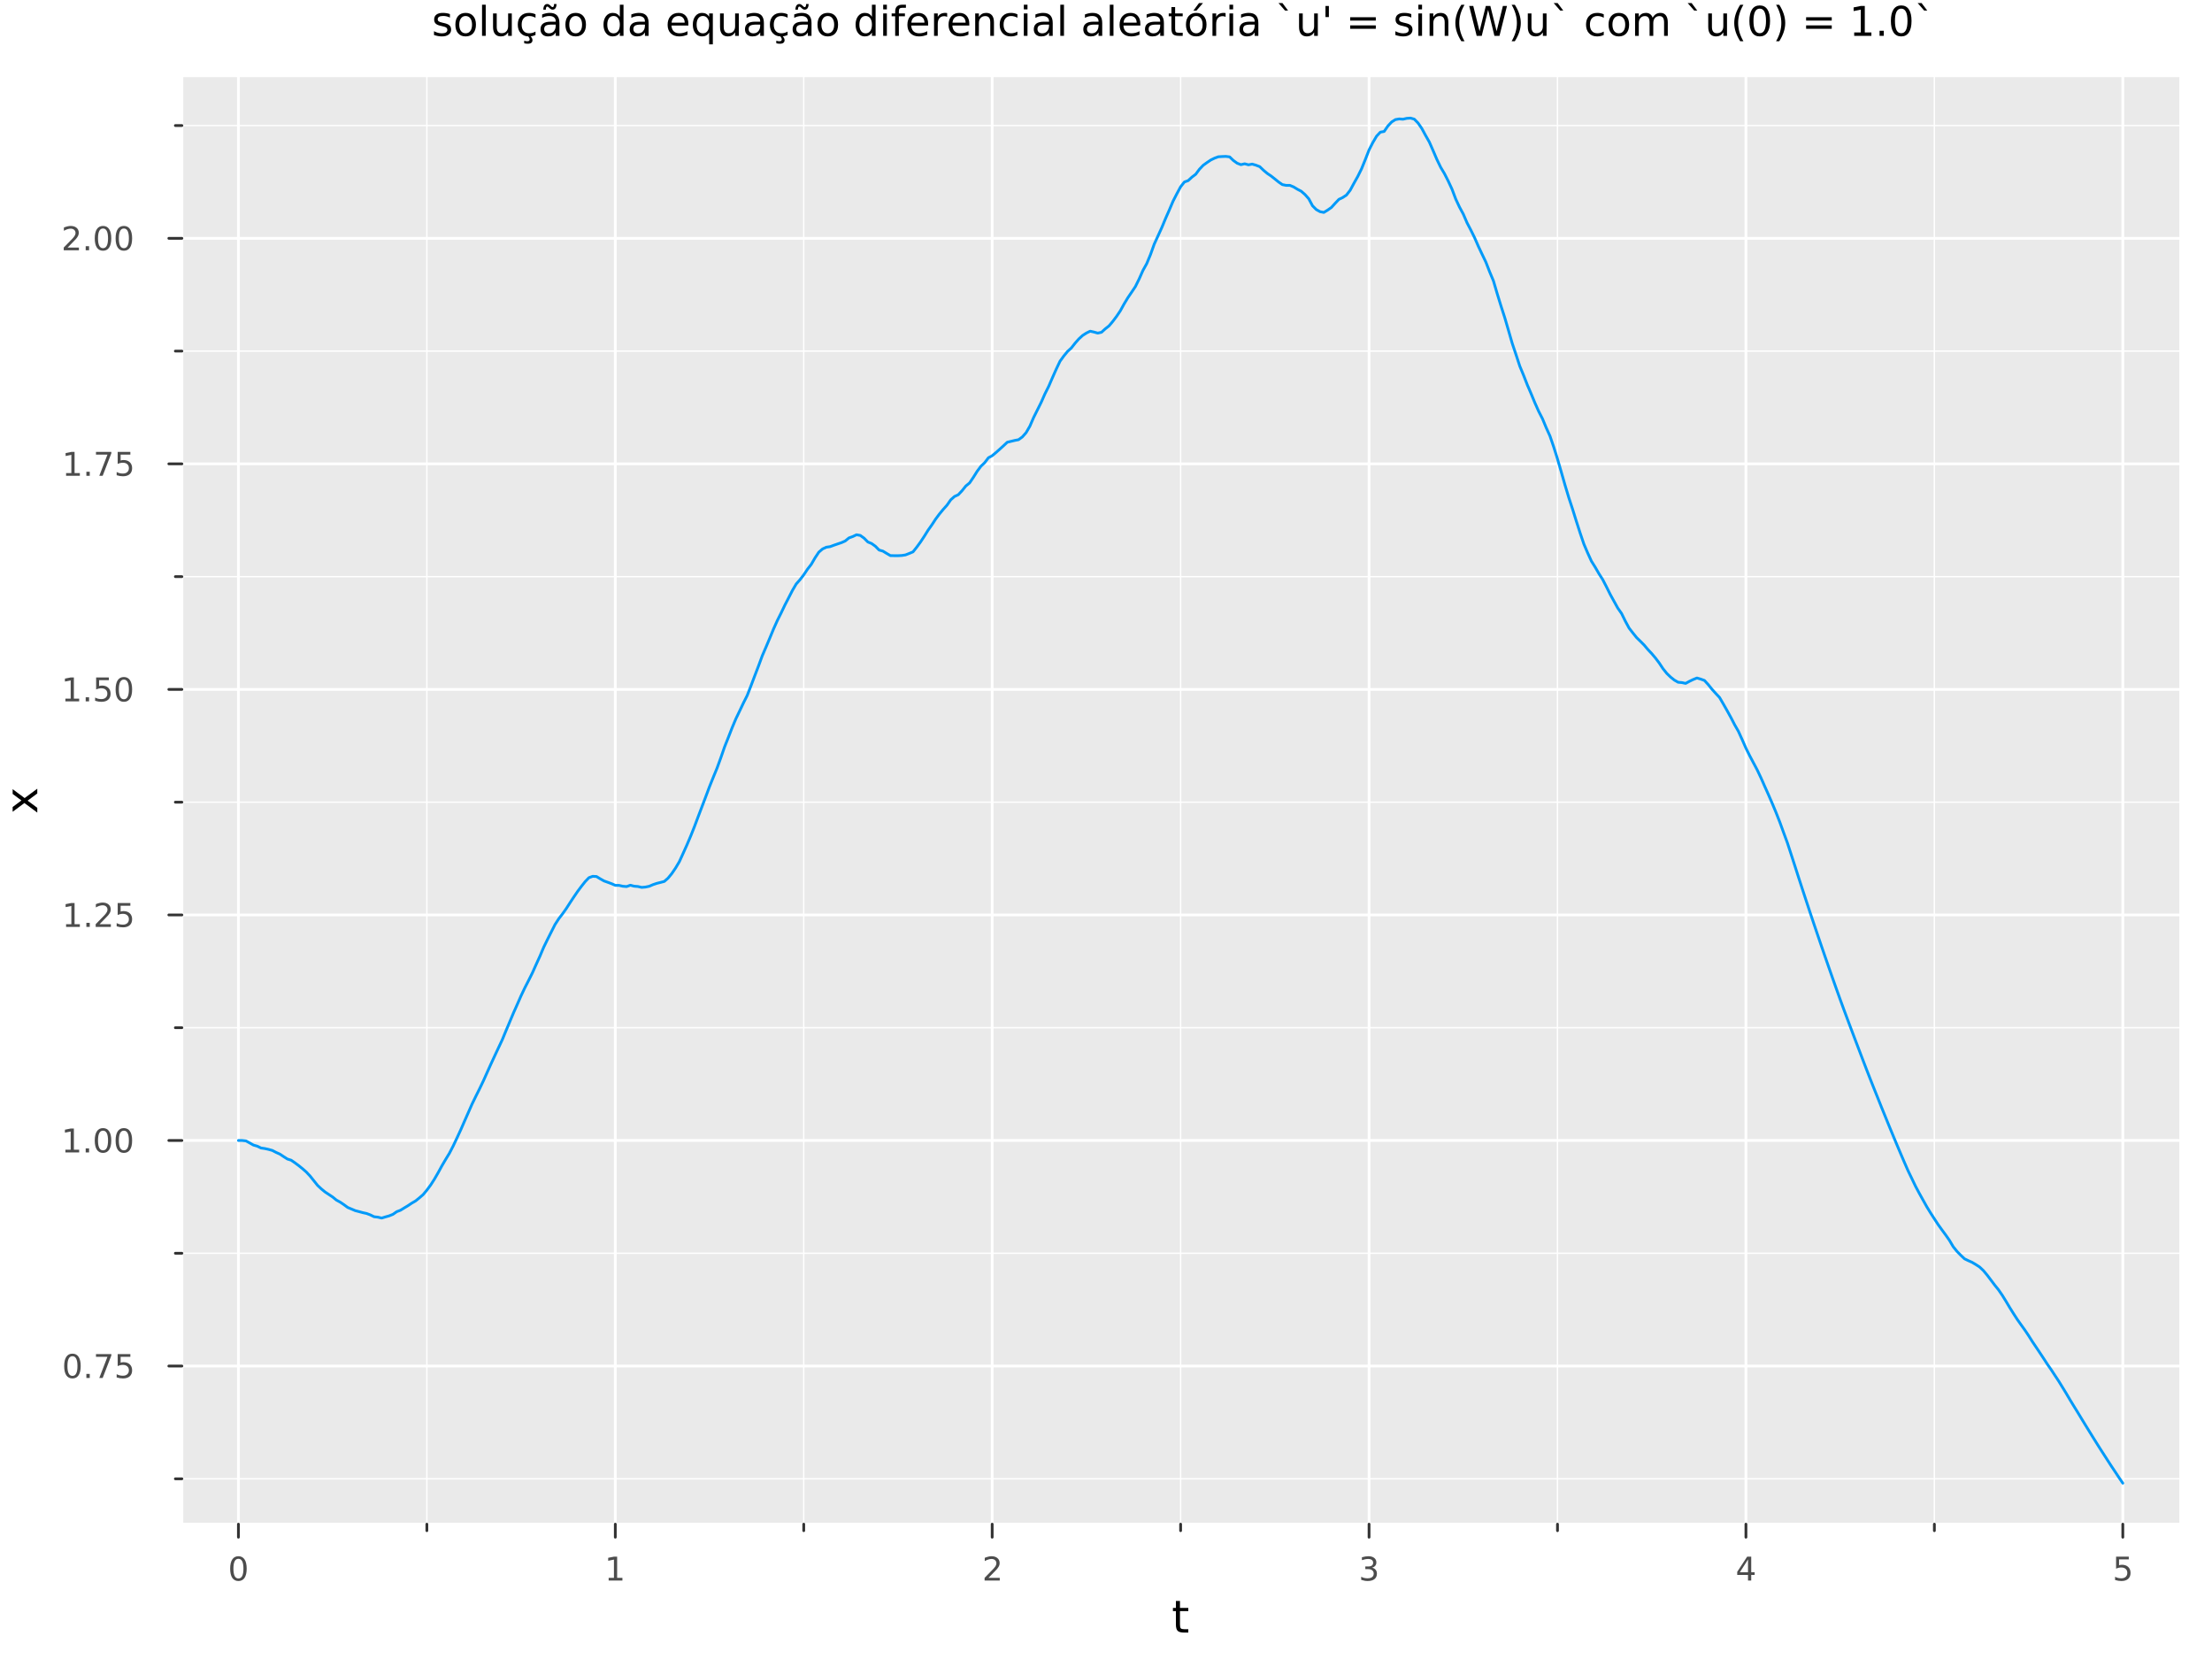<?xml version="1.0" encoding="utf-8"?>
<svg xmlns="http://www.w3.org/2000/svg" xmlns:xlink="http://www.w3.org/1999/xlink" width="800" height="600" viewBox="0 0 3200 2400">
<rect x="0" y="0" width="3200" height="2400" fill="#808080" stroke="none"/>
<defs>
  <clipPath id="clip890">
    <rect x="0" y="0" width="3200" height="2400"/>
  </clipPath>
</defs>
<path clip-path="url(#clip890)" d="M0 2400 L3200 2400 L3200 0 L0 0  Z" fill="#ffffff" fill-rule="evenodd" fill-opacity="1"/>
<defs>
  <clipPath id="clip891">
    <rect x="640" y="0" width="2241" height="2241"/>
  </clipPath>
</defs>
<path clip-path="url(#clip890)" d="M263.135 2204.92 L3152.76 2204.92 L3152.76 111.592 L263.135 111.592  Z" fill="#eaeaea" fill-rule="evenodd" fill-opacity="1"/>
<defs>
  <clipPath id="clip892">
    <rect x="263" y="111" width="2891" height="2094"/>
  </clipPath>
</defs>
<polyline clip-path="url(#clip892)" style="stroke:#ffffff; stroke-linecap:round; stroke-linejoin:round; stroke-width:4; stroke-opacity:1; fill:none" points="344.917,2204.92 344.917,111.592 "/>
<polyline clip-path="url(#clip892)" style="stroke:#ffffff; stroke-linecap:round; stroke-linejoin:round; stroke-width:4; stroke-opacity:1; fill:none" points="890.128,2204.92 890.128,111.592 "/>
<polyline clip-path="url(#clip892)" style="stroke:#ffffff; stroke-linecap:round; stroke-linejoin:round; stroke-width:4; stroke-opacity:1; fill:none" points="1435.34,2204.92 1435.34,111.592 "/>
<polyline clip-path="url(#clip892)" style="stroke:#ffffff; stroke-linecap:round; stroke-linejoin:round; stroke-width:4; stroke-opacity:1; fill:none" points="1980.55,2204.92 1980.55,111.592 "/>
<polyline clip-path="url(#clip892)" style="stroke:#ffffff; stroke-linecap:round; stroke-linejoin:round; stroke-width:4; stroke-opacity:1; fill:none" points="2525.76,2204.92 2525.76,111.592 "/>
<polyline clip-path="url(#clip892)" style="stroke:#ffffff; stroke-linecap:round; stroke-linejoin:round; stroke-width:4; stroke-opacity:1; fill:none" points="3070.97,2204.92 3070.97,111.592 "/>
<polyline clip-path="url(#clip892)" style="stroke:#ffffff; stroke-linecap:round; stroke-linejoin:round; stroke-width:2; stroke-opacity:1; fill:none" points="617.522,2204.92 617.522,111.592 "/>
<polyline clip-path="url(#clip892)" style="stroke:#ffffff; stroke-linecap:round; stroke-linejoin:round; stroke-width:2; stroke-opacity:1; fill:none" points="1162.73,2204.92 1162.73,111.592 "/>
<polyline clip-path="url(#clip892)" style="stroke:#ffffff; stroke-linecap:round; stroke-linejoin:round; stroke-width:2; stroke-opacity:1; fill:none" points="1707.95,2204.92 1707.95,111.592 "/>
<polyline clip-path="url(#clip892)" style="stroke:#ffffff; stroke-linecap:round; stroke-linejoin:round; stroke-width:2; stroke-opacity:1; fill:none" points="2253.16,2204.92 2253.16,111.592 "/>
<polyline clip-path="url(#clip892)" style="stroke:#ffffff; stroke-linecap:round; stroke-linejoin:round; stroke-width:2; stroke-opacity:1; fill:none" points="2798.37,2204.92 2798.37,111.592 "/>
<polyline clip-path="url(#clip890)" style="stroke:#ffffff; stroke-linecap:round; stroke-linejoin:round; stroke-width:4; stroke-opacity:1; fill:none" points="263.135,2204.92 3152.76,2204.92 "/>
<polyline clip-path="url(#clip890)" style="stroke:#333333; stroke-linecap:round; stroke-linejoin:round; stroke-width:4; stroke-opacity:1; fill:none" points="344.917,2204.92 344.917,2223.82 "/>
<polyline clip-path="url(#clip890)" style="stroke:#333333; stroke-linecap:round; stroke-linejoin:round; stroke-width:4; stroke-opacity:1; fill:none" points="890.128,2204.92 890.128,2223.82 "/>
<polyline clip-path="url(#clip890)" style="stroke:#333333; stroke-linecap:round; stroke-linejoin:round; stroke-width:4; stroke-opacity:1; fill:none" points="1435.34,2204.92 1435.34,2223.82 "/>
<polyline clip-path="url(#clip890)" style="stroke:#333333; stroke-linecap:round; stroke-linejoin:round; stroke-width:4; stroke-opacity:1; fill:none" points="1980.55,2204.92 1980.55,2223.82 "/>
<polyline clip-path="url(#clip890)" style="stroke:#333333; stroke-linecap:round; stroke-linejoin:round; stroke-width:4; stroke-opacity:1; fill:none" points="2525.76,2204.92 2525.76,2223.82 "/>
<polyline clip-path="url(#clip890)" style="stroke:#333333; stroke-linecap:round; stroke-linejoin:round; stroke-width:4; stroke-opacity:1; fill:none" points="3070.97,2204.92 3070.97,2223.82 "/>
<polyline clip-path="url(#clip890)" style="stroke:#333333; stroke-linecap:round; stroke-linejoin:round; stroke-width:4; stroke-opacity:1; fill:none" points="617.522,2204.92 617.522,2214.37 "/>
<polyline clip-path="url(#clip890)" style="stroke:#333333; stroke-linecap:round; stroke-linejoin:round; stroke-width:4; stroke-opacity:1; fill:none" points="1162.73,2204.92 1162.73,2214.37 "/>
<polyline clip-path="url(#clip890)" style="stroke:#333333; stroke-linecap:round; stroke-linejoin:round; stroke-width:4; stroke-opacity:1; fill:none" points="1707.95,2204.92 1707.95,2214.37 "/>
<polyline clip-path="url(#clip890)" style="stroke:#333333; stroke-linecap:round; stroke-linejoin:round; stroke-width:4; stroke-opacity:1; fill:none" points="2253.16,2204.92 2253.16,2214.37 "/>
<polyline clip-path="url(#clip890)" style="stroke:#333333; stroke-linecap:round; stroke-linejoin:round; stroke-width:4; stroke-opacity:1; fill:none" points="2798.37,2204.92 2798.37,2214.37 "/>
<path clip-path="url(#clip890)" d="M344.917 2255.04 Q341.305 2255.04 339.477 2258.6 Q337.671 2262.14 337.671 2269.27 Q337.671 2276.38 339.477 2279.95 Q341.305 2283.49 344.917 2283.49 Q348.551 2283.49 350.356 2279.95 Q352.185 2276.38 352.185 2269.27 Q352.185 2262.14 350.356 2258.6 Q348.551 2255.04 344.917 2255.04 M344.917 2251.33 Q350.727 2251.33 353.782 2255.94 Q356.861 2260.52 356.861 2269.27 Q356.861 2278 353.782 2282.61 Q350.727 2287.19 344.917 2287.19 Q339.106 2287.19 336.028 2282.61 Q332.972 2278 332.972 2269.27 Q332.972 2260.52 336.028 2255.94 Q339.106 2251.33 344.917 2251.33 Z" fill="#4c4c4c" fill-rule="nonzero" fill-opacity="1" /><path clip-path="url(#clip890)" d="M880.51 2282.58 L888.149 2282.58 L888.149 2256.22 L879.839 2257.89 L879.839 2253.63 L888.103 2251.96 L892.779 2251.96 L892.779 2282.58 L900.417 2282.58 L900.417 2286.52 L880.51 2286.52 L880.51 2282.58 Z" fill="#4c4c4c" fill-rule="nonzero" fill-opacity="1" /><path clip-path="url(#clip890)" d="M1429.99 2282.58 L1446.31 2282.58 L1446.31 2286.52 L1424.37 2286.52 L1424.37 2282.58 Q1427.03 2279.83 1431.61 2275.2 Q1436.22 2270.55 1437.4 2269.21 Q1439.65 2266.68 1440.52 2264.95 Q1441.43 2263.19 1441.43 2261.5 Q1441.43 2258.74 1439.48 2257.01 Q1437.56 2255.27 1434.46 2255.27 Q1432.26 2255.27 1429.81 2256.03 Q1427.38 2256.8 1424.6 2258.35 L1424.6 2253.63 Q1427.42 2252.49 1429.88 2251.91 Q1432.33 2251.33 1434.37 2251.33 Q1439.74 2251.33 1442.93 2254.02 Q1446.13 2256.71 1446.13 2261.2 Q1446.13 2263.33 1445.32 2265.25 Q1444.53 2267.14 1442.42 2269.74 Q1441.84 2270.41 1438.74 2273.63 Q1435.64 2276.82 1429.99 2282.58 Z" fill="#4c4c4c" fill-rule="nonzero" fill-opacity="1" /><path clip-path="url(#clip890)" d="M1984.8 2267.89 Q1988.16 2268.6 1990.03 2270.87 Q1991.93 2273.14 1991.93 2276.47 Q1991.93 2281.59 1988.41 2284.39 Q1984.89 2287.19 1978.41 2287.19 Q1976.23 2287.19 1973.92 2286.75 Q1971.63 2286.33 1969.17 2285.48 L1969.17 2280.96 Q1971.12 2282.1 1973.43 2282.68 Q1975.75 2283.26 1978.27 2283.26 Q1982.67 2283.26 1984.96 2281.52 Q1987.28 2279.78 1987.28 2276.47 Q1987.28 2273.42 1985.12 2271.71 Q1982.99 2269.97 1979.17 2269.97 L1975.15 2269.97 L1975.15 2266.13 L1979.36 2266.13 Q1982.81 2266.13 1984.64 2264.76 Q1986.47 2263.37 1986.47 2260.78 Q1986.47 2258.12 1984.57 2256.71 Q1982.69 2255.27 1979.17 2255.27 Q1977.25 2255.27 1975.05 2255.69 Q1972.85 2256.1 1970.22 2256.98 L1970.22 2252.82 Q1972.88 2252.08 1975.19 2251.71 Q1977.53 2251.33 1979.59 2251.33 Q1984.91 2251.33 1988.02 2253.77 Q1991.12 2256.17 1991.12 2260.29 Q1991.12 2263.16 1989.47 2265.15 Q1987.83 2267.12 1984.8 2267.89 Z" fill="#4c4c4c" fill-rule="nonzero" fill-opacity="1" /><path clip-path="url(#clip890)" d="M2528.77 2256.03 L2516.97 2274.48 L2528.77 2274.48 L2528.77 2256.03 M2527.55 2251.96 L2533.42 2251.96 L2533.42 2274.48 L2538.36 2274.48 L2538.36 2278.37 L2533.42 2278.37 L2533.42 2286.52 L2528.77 2286.52 L2528.77 2278.37 L2513.17 2278.37 L2513.17 2273.86 L2527.55 2251.96 Z" fill="#4c4c4c" fill-rule="nonzero" fill-opacity="1" /><path clip-path="url(#clip890)" d="M3061.25 2251.96 L3079.61 2251.96 L3079.61 2255.9 L3065.53 2255.9 L3065.53 2264.37 Q3066.55 2264.02 3067.57 2263.86 Q3068.59 2263.67 3069.61 2263.67 Q3075.4 2263.67 3078.78 2266.84 Q3082.15 2270.02 3082.15 2275.43 Q3082.15 2281.01 3078.68 2284.11 Q3075.21 2287.19 3068.89 2287.19 Q3066.71 2287.19 3064.45 2286.82 Q3062.2 2286.45 3059.79 2285.71 L3059.79 2281.01 Q3061.88 2282.14 3064.1 2282.7 Q3066.32 2283.26 3068.8 2283.26 Q3072.8 2283.26 3075.14 2281.15 Q3077.48 2279.04 3077.48 2275.43 Q3077.48 2271.82 3075.14 2269.71 Q3072.8 2267.61 3068.8 2267.61 Q3066.92 2267.61 3065.05 2268.02 Q3063.2 2268.44 3061.25 2269.32 L3061.25 2251.96 Z" fill="#4c4c4c" fill-rule="nonzero" fill-opacity="1" /><path clip-path="url(#clip890)" d="M1707.01 2316.01 L1707.01 2326.14 L1719.07 2326.14 L1719.07 2330.69 L1707.01 2330.69 L1707.01 2350.04 Q1707.01 2354.4 1708.18 2355.64 Q1709.39 2356.88 1713.05 2356.88 L1719.07 2356.88 L1719.07 2361.78 L1713.05 2361.78 Q1706.27 2361.78 1703.7 2359.27 Q1701.12 2356.72 1701.12 2350.04 L1701.12 2330.69 L1696.82 2330.69 L1696.82 2326.14 L1701.12 2326.14 L1701.12 2316.01 L1707.01 2316.01 Z" fill="#000000" fill-rule="nonzero" fill-opacity="1" /><polyline clip-path="url(#clip892)" style="stroke:#ffffff; stroke-linecap:round; stroke-linejoin:round; stroke-width:4; stroke-opacity:1; fill:none" points="263.135,1976.18 3152.76,1976.18 "/>
<polyline clip-path="url(#clip892)" style="stroke:#ffffff; stroke-linecap:round; stroke-linejoin:round; stroke-width:4; stroke-opacity:1; fill:none" points="263.135,1649.89 3152.76,1649.89 "/>
<polyline clip-path="url(#clip892)" style="stroke:#ffffff; stroke-linecap:round; stroke-linejoin:round; stroke-width:4; stroke-opacity:1; fill:none" points="263.135,1323.61 3152.76,1323.61 "/>
<polyline clip-path="url(#clip892)" style="stroke:#ffffff; stroke-linecap:round; stroke-linejoin:round; stroke-width:4; stroke-opacity:1; fill:none" points="263.135,997.328 3152.76,997.328 "/>
<polyline clip-path="url(#clip892)" style="stroke:#ffffff; stroke-linecap:round; stroke-linejoin:round; stroke-width:4; stroke-opacity:1; fill:none" points="263.135,671.046 3152.76,671.046 "/>
<polyline clip-path="url(#clip892)" style="stroke:#ffffff; stroke-linecap:round; stroke-linejoin:round; stroke-width:4; stroke-opacity:1; fill:none" points="263.135,344.763 3152.76,344.763 "/>
<polyline clip-path="url(#clip892)" style="stroke:#ffffff; stroke-linecap:round; stroke-linejoin:round; stroke-width:2; stroke-opacity:1; fill:none" points="263.135,2139.32 3152.76,2139.32 "/>
<polyline clip-path="url(#clip892)" style="stroke:#ffffff; stroke-linecap:round; stroke-linejoin:round; stroke-width:2; stroke-opacity:1; fill:none" points="263.135,1813.03 3152.76,1813.03 "/>
<polyline clip-path="url(#clip892)" style="stroke:#ffffff; stroke-linecap:round; stroke-linejoin:round; stroke-width:2; stroke-opacity:1; fill:none" points="263.135,1486.75 3152.76,1486.75 "/>
<polyline clip-path="url(#clip892)" style="stroke:#ffffff; stroke-linecap:round; stroke-linejoin:round; stroke-width:2; stroke-opacity:1; fill:none" points="263.135,1160.47 3152.76,1160.47 "/>
<polyline clip-path="url(#clip892)" style="stroke:#ffffff; stroke-linecap:round; stroke-linejoin:round; stroke-width:2; stroke-opacity:1; fill:none" points="263.135,834.187 3152.76,834.187 "/>
<polyline clip-path="url(#clip892)" style="stroke:#ffffff; stroke-linecap:round; stroke-linejoin:round; stroke-width:2; stroke-opacity:1; fill:none" points="263.135,507.904 3152.76,507.904 "/>
<polyline clip-path="url(#clip892)" style="stroke:#ffffff; stroke-linecap:round; stroke-linejoin:round; stroke-width:2; stroke-opacity:1; fill:none" points="263.135,181.622 3152.76,181.622 "/>
<polyline clip-path="url(#clip890)" style="stroke:#ffffff; stroke-linecap:round; stroke-linejoin:round; stroke-width:4; stroke-opacity:1; fill:none" points="263.135,2204.92 263.135,111.592 "/>
<polyline clip-path="url(#clip890)" style="stroke:#333333; stroke-linecap:round; stroke-linejoin:round; stroke-width:4; stroke-opacity:1; fill:none" points="263.135,1976.18 244.237,1976.18 "/>
<polyline clip-path="url(#clip890)" style="stroke:#333333; stroke-linecap:round; stroke-linejoin:round; stroke-width:4; stroke-opacity:1; fill:none" points="263.135,1649.89 244.237,1649.89 "/>
<polyline clip-path="url(#clip890)" style="stroke:#333333; stroke-linecap:round; stroke-linejoin:round; stroke-width:4; stroke-opacity:1; fill:none" points="263.135,1323.61 244.237,1323.61 "/>
<polyline clip-path="url(#clip890)" style="stroke:#333333; stroke-linecap:round; stroke-linejoin:round; stroke-width:4; stroke-opacity:1; fill:none" points="263.135,997.328 244.237,997.328 "/>
<polyline clip-path="url(#clip890)" style="stroke:#333333; stroke-linecap:round; stroke-linejoin:round; stroke-width:4; stroke-opacity:1; fill:none" points="263.135,671.046 244.237,671.046 "/>
<polyline clip-path="url(#clip890)" style="stroke:#333333; stroke-linecap:round; stroke-linejoin:round; stroke-width:4; stroke-opacity:1; fill:none" points="263.135,344.763 244.237,344.763 "/>
<polyline clip-path="url(#clip890)" style="stroke:#333333; stroke-linecap:round; stroke-linejoin:round; stroke-width:4; stroke-opacity:1; fill:none" points="263.135,2139.32 253.686,2139.32 "/>
<polyline clip-path="url(#clip890)" style="stroke:#333333; stroke-linecap:round; stroke-linejoin:round; stroke-width:4; stroke-opacity:1; fill:none" points="263.135,1813.03 253.686,1813.03 "/>
<polyline clip-path="url(#clip890)" style="stroke:#333333; stroke-linecap:round; stroke-linejoin:round; stroke-width:4; stroke-opacity:1; fill:none" points="263.135,1486.75 253.686,1486.75 "/>
<polyline clip-path="url(#clip890)" style="stroke:#333333; stroke-linecap:round; stroke-linejoin:round; stroke-width:4; stroke-opacity:1; fill:none" points="263.135,1160.47 253.686,1160.47 "/>
<polyline clip-path="url(#clip890)" style="stroke:#333333; stroke-linecap:round; stroke-linejoin:round; stroke-width:4; stroke-opacity:1; fill:none" points="263.135,834.187 253.686,834.187 "/>
<polyline clip-path="url(#clip890)" style="stroke:#333333; stroke-linecap:round; stroke-linejoin:round; stroke-width:4; stroke-opacity:1; fill:none" points="263.135,507.904 253.686,507.904 "/>
<polyline clip-path="url(#clip890)" style="stroke:#333333; stroke-linecap:round; stroke-linejoin:round; stroke-width:4; stroke-opacity:1; fill:none" points="263.135,181.622 253.686,181.622 "/>
<path clip-path="url(#clip890)" d="M104.793 1961.97 Q101.182 1961.97 99.353 1965.54 Q97.547 1969.08 97.547 1976.21 Q97.547 1983.32 99.353 1986.88 Q101.182 1990.42 104.793 1990.42 Q108.427 1990.42 110.232 1986.88 Q112.061 1983.32 112.061 1976.21 Q112.061 1969.08 110.232 1965.54 Q108.427 1961.97 104.793 1961.97 M104.793 1958.27 Q110.603 1958.27 113.658 1962.88 Q116.737 1967.46 116.737 1976.21 Q116.737 1984.94 113.658 1989.54 Q110.603 1994.13 104.793 1994.13 Q98.983 1994.13 95.904 1989.54 Q92.848 1984.94 92.848 1976.21 Q92.848 1967.46 95.904 1962.88 Q98.983 1958.27 104.793 1958.27 Z" fill="#4c4c4c" fill-rule="nonzero" fill-opacity="1" /><path clip-path="url(#clip890)" d="M124.955 1987.58 L129.839 1987.58 L129.839 1993.46 L124.955 1993.46 L124.955 1987.58 Z" fill="#4c4c4c" fill-rule="nonzero" fill-opacity="1" /><path clip-path="url(#clip890)" d="M138.843 1958.9 L161.066 1958.9 L161.066 1960.89 L148.519 1993.46 L143.635 1993.46 L155.441 1962.83 L138.843 1962.83 L138.843 1958.9 Z" fill="#4c4c4c" fill-rule="nonzero" fill-opacity="1" /><path clip-path="url(#clip890)" d="M170.232 1958.9 L188.589 1958.9 L188.589 1962.83 L174.515 1962.83 L174.515 1971.3 Q175.533 1970.96 176.552 1970.79 Q177.57 1970.61 178.589 1970.61 Q184.376 1970.61 187.755 1973.78 Q191.135 1976.95 191.135 1982.37 Q191.135 1987.95 187.663 1991.05 Q184.19 1994.13 177.871 1994.13 Q175.695 1994.13 173.427 1993.76 Q171.181 1993.39 168.774 1992.65 L168.774 1987.95 Q170.857 1989.08 173.079 1989.64 Q175.302 1990.19 177.778 1990.19 Q181.783 1990.19 184.121 1988.09 Q186.459 1985.98 186.459 1982.37 Q186.459 1978.76 184.121 1976.65 Q181.783 1974.54 177.778 1974.54 Q175.903 1974.54 174.028 1974.96 Q172.177 1975.38 170.232 1976.26 L170.232 1958.9 Z" fill="#4c4c4c" fill-rule="nonzero" fill-opacity="1" /><path clip-path="url(#clip890)" d="M94.608 1663.24 L102.246 1663.24 L102.246 1636.87 L93.936 1638.54 L93.936 1634.28 L102.2 1632.61 L106.876 1632.61 L106.876 1663.24 L114.515 1663.24 L114.515 1667.17 L94.608 1667.17 L94.608 1663.24 Z" fill="#4c4c4c" fill-rule="nonzero" fill-opacity="1" /><path clip-path="url(#clip890)" d="M123.959 1661.29 L128.843 1661.29 L128.843 1667.17 L123.959 1667.17 L123.959 1661.29 Z" fill="#4c4c4c" fill-rule="nonzero" fill-opacity="1" /><path clip-path="url(#clip890)" d="M149.029 1635.69 Q145.417 1635.69 143.589 1639.26 Q141.783 1642.8 141.783 1649.93 Q141.783 1657.03 143.589 1660.6 Q145.417 1664.14 149.029 1664.14 Q152.663 1664.14 154.468 1660.6 Q156.297 1657.03 156.297 1649.93 Q156.297 1642.8 154.468 1639.26 Q152.663 1635.69 149.029 1635.69 M149.029 1631.99 Q154.839 1631.99 157.894 1636.6 Q160.973 1641.18 160.973 1649.93 Q160.973 1658.66 157.894 1663.26 Q154.839 1667.84 149.029 1667.84 Q143.218 1667.84 140.14 1663.26 Q137.084 1658.66 137.084 1649.93 Q137.084 1641.18 140.14 1636.6 Q143.218 1631.99 149.029 1631.99 Z" fill="#4c4c4c" fill-rule="nonzero" fill-opacity="1" /><path clip-path="url(#clip890)" d="M179.19 1635.69 Q175.579 1635.69 173.751 1639.26 Q171.945 1642.8 171.945 1649.93 Q171.945 1657.03 173.751 1660.6 Q175.579 1664.14 179.19 1664.14 Q182.825 1664.14 184.63 1660.6 Q186.459 1657.03 186.459 1649.93 Q186.459 1642.8 184.63 1639.26 Q182.825 1635.69 179.19 1635.69 M179.19 1631.99 Q185.001 1631.99 188.056 1636.6 Q191.135 1641.18 191.135 1649.93 Q191.135 1658.66 188.056 1663.26 Q185.001 1667.84 179.19 1667.84 Q173.38 1667.84 170.302 1663.26 Q167.246 1658.66 167.246 1649.93 Q167.246 1641.18 170.302 1636.6 Q173.38 1631.99 179.19 1631.99 Z" fill="#4c4c4c" fill-rule="nonzero" fill-opacity="1" /><path clip-path="url(#clip890)" d="M95.603 1336.96 L103.242 1336.96 L103.242 1310.59 L94.932 1312.26 L94.932 1308 L103.195 1306.33 L107.871 1306.33 L107.871 1336.96 L115.51 1336.96 L115.51 1340.89 L95.603 1340.89 L95.603 1336.96 Z" fill="#4c4c4c" fill-rule="nonzero" fill-opacity="1" /><path clip-path="url(#clip890)" d="M124.955 1335.01 L129.839 1335.01 L129.839 1340.89 L124.955 1340.89 L124.955 1335.01 Z" fill="#4c4c4c" fill-rule="nonzero" fill-opacity="1" /><path clip-path="url(#clip890)" d="M144.052 1336.96 L160.371 1336.96 L160.371 1340.89 L138.427 1340.89 L138.427 1336.96 Q141.089 1334.2 145.672 1329.57 Q150.279 1324.92 151.459 1323.58 Q153.704 1321.05 154.584 1319.32 Q155.487 1317.56 155.487 1315.87 Q155.487 1313.11 153.542 1311.38 Q151.621 1309.64 148.519 1309.64 Q146.32 1309.64 143.867 1310.4 Q141.436 1311.17 138.658 1312.72 L138.658 1308 Q141.482 1306.86 143.936 1306.28 Q146.39 1305.71 148.427 1305.71 Q153.797 1305.71 156.991 1308.39 Q160.186 1311.08 160.186 1315.57 Q160.186 1317.7 159.376 1319.62 Q158.589 1321.52 156.482 1324.11 Q155.904 1324.78 152.802 1328 Q149.7 1331.19 144.052 1336.96 Z" fill="#4c4c4c" fill-rule="nonzero" fill-opacity="1" /><path clip-path="url(#clip890)" d="M170.232 1306.33 L188.589 1306.33 L188.589 1310.27 L174.515 1310.27 L174.515 1318.74 Q175.533 1318.39 176.552 1318.23 Q177.57 1318.04 178.589 1318.04 Q184.376 1318.04 187.755 1321.22 Q191.135 1324.39 191.135 1329.8 Q191.135 1335.38 187.663 1338.48 Q184.19 1341.56 177.871 1341.56 Q175.695 1341.56 173.427 1341.19 Q171.181 1340.82 168.774 1340.08 L168.774 1335.38 Q170.857 1336.52 173.079 1337.07 Q175.302 1337.63 177.778 1337.63 Q181.783 1337.63 184.121 1335.52 Q186.459 1333.41 186.459 1329.8 Q186.459 1326.19 184.121 1324.09 Q181.783 1321.98 177.778 1321.98 Q175.903 1321.98 174.028 1322.4 Q172.177 1322.81 170.232 1323.69 L170.232 1306.33 Z" fill="#4c4c4c" fill-rule="nonzero" fill-opacity="1" /><path clip-path="url(#clip890)" d="M94.608 1010.67 L102.246 1010.67 L102.246 984.307 L93.936 985.974 L93.936 981.715 L102.2 980.048 L106.876 980.048 L106.876 1010.67 L114.515 1010.67 L114.515 1014.61 L94.608 1014.61 L94.608 1010.67 Z" fill="#4c4c4c" fill-rule="nonzero" fill-opacity="1" /><path clip-path="url(#clip890)" d="M123.959 1008.73 L128.843 1008.73 L128.843 1014.61 L123.959 1014.61 L123.959 1008.73 Z" fill="#4c4c4c" fill-rule="nonzero" fill-opacity="1" /><path clip-path="url(#clip890)" d="M139.075 980.048 L157.431 980.048 L157.431 983.983 L143.357 983.983 L143.357 992.456 Q144.376 992.108 145.394 991.946 Q146.413 991.761 147.431 991.761 Q153.218 991.761 156.598 994.932 Q159.978 998.104 159.978 1003.52 Q159.978 1009.1 156.505 1012.2 Q153.033 1015.28 146.714 1015.28 Q144.538 1015.28 142.269 1014.91 Q140.024 1014.54 137.617 1013.8 L137.617 1009.1 Q139.7 1010.23 141.922 1010.79 Q144.144 1011.34 146.621 1011.34 Q150.626 1011.34 152.964 1009.24 Q155.302 1007.13 155.302 1003.52 Q155.302 999.909 152.964 997.803 Q150.626 995.696 146.621 995.696 Q144.746 995.696 142.871 996.113 Q141.019 996.53 139.075 997.409 L139.075 980.048 Z" fill="#4c4c4c" fill-rule="nonzero" fill-opacity="1" /><path clip-path="url(#clip890)" d="M179.19 983.127 Q175.579 983.127 173.751 986.692 Q171.945 990.233 171.945 997.363 Q171.945 1004.47 173.751 1008.03 Q175.579 1011.58 179.19 1011.58 Q182.825 1011.58 184.63 1008.03 Q186.459 1004.47 186.459 997.363 Q186.459 990.233 184.63 986.692 Q182.825 983.127 179.19 983.127 M179.19 979.423 Q185.001 979.423 188.056 984.03 Q191.135 988.613 191.135 997.363 Q191.135 1006.09 188.056 1010.7 Q185.001 1015.28 179.19 1015.28 Q173.38 1015.28 170.302 1010.7 Q167.246 1006.09 167.246 997.363 Q167.246 988.613 170.302 984.03 Q173.38 979.423 179.19 979.423 Z" fill="#4c4c4c" fill-rule="nonzero" fill-opacity="1" /><path clip-path="url(#clip890)" d="M95.603 684.39 L103.242 684.39 L103.242 658.025 L94.932 659.691 L94.932 655.432 L103.195 653.766 L107.871 653.766 L107.871 684.39 L115.51 684.39 L115.51 688.326 L95.603 688.326 L95.603 684.39 Z" fill="#4c4c4c" fill-rule="nonzero" fill-opacity="1" /><path clip-path="url(#clip890)" d="M124.955 682.446 L129.839 682.446 L129.839 688.326 L124.955 688.326 L124.955 682.446 Z" fill="#4c4c4c" fill-rule="nonzero" fill-opacity="1" /><path clip-path="url(#clip890)" d="M138.843 653.766 L161.066 653.766 L161.066 655.756 L148.519 688.326 L143.635 688.326 L155.441 657.701 L138.843 657.701 L138.843 653.766 Z" fill="#4c4c4c" fill-rule="nonzero" fill-opacity="1" /><path clip-path="url(#clip890)" d="M170.232 653.766 L188.589 653.766 L188.589 657.701 L174.515 657.701 L174.515 666.173 Q175.533 665.826 176.552 665.664 Q177.57 665.478 178.589 665.478 Q184.376 665.478 187.755 668.65 Q191.135 671.821 191.135 677.238 Q191.135 682.816 187.663 685.918 Q184.19 688.997 177.871 688.997 Q175.695 688.997 173.427 688.627 Q171.181 688.256 168.774 687.515 L168.774 682.816 Q170.857 683.951 173.079 684.506 Q175.302 685.062 177.778 685.062 Q181.783 685.062 184.121 682.955 Q186.459 680.849 186.459 677.238 Q186.459 673.627 184.121 671.52 Q181.783 669.414 177.778 669.414 Q175.903 669.414 174.028 669.83 Q172.177 670.247 170.232 671.127 L170.232 653.766 Z" fill="#4c4c4c" fill-rule="nonzero" fill-opacity="1" /><path clip-path="url(#clip890)" d="M97.825 358.108 L114.144 358.108 L114.144 362.043 L92.2 362.043 L92.2 358.108 Q94.862 355.353 99.445 350.724 Q104.052 346.071 105.232 344.728 Q107.478 342.205 108.357 340.469 Q109.26 338.71 109.26 337.02 Q109.26 334.265 107.316 332.529 Q105.395 330.793 102.293 330.793 Q100.094 330.793 97.64 331.557 Q95.209 332.321 92.432 333.872 L92.432 329.15 Q95.256 328.015 97.709 327.437 Q100.163 326.858 102.2 326.858 Q107.57 326.858 110.765 329.543 Q113.959 332.228 113.959 336.719 Q113.959 338.849 113.149 340.77 Q112.362 342.668 110.256 345.261 Q109.677 345.932 106.575 349.149 Q103.473 352.344 97.825 358.108 Z" fill="#4c4c4c" fill-rule="nonzero" fill-opacity="1" /><path clip-path="url(#clip890)" d="M123.959 356.163 L128.843 356.163 L128.843 362.043 L123.959 362.043 L123.959 356.163 Z" fill="#4c4c4c" fill-rule="nonzero" fill-opacity="1" /><path clip-path="url(#clip890)" d="M149.029 330.562 Q145.417 330.562 143.589 334.126 Q141.783 337.668 141.783 344.798 Q141.783 351.904 143.589 355.469 Q145.417 359.011 149.029 359.011 Q152.663 359.011 154.468 355.469 Q156.297 351.904 156.297 344.798 Q156.297 337.668 154.468 334.126 Q152.663 330.562 149.029 330.562 M149.029 326.858 Q154.839 326.858 157.894 331.464 Q160.973 336.048 160.973 344.798 Q160.973 353.524 157.894 358.131 Q154.839 362.714 149.029 362.714 Q143.218 362.714 140.14 358.131 Q137.084 353.524 137.084 344.798 Q137.084 336.048 140.14 331.464 Q143.218 326.858 149.029 326.858 Z" fill="#4c4c4c" fill-rule="nonzero" fill-opacity="1" /><path clip-path="url(#clip890)" d="M179.19 330.562 Q175.579 330.562 173.751 334.126 Q171.945 337.668 171.945 344.798 Q171.945 351.904 173.751 355.469 Q175.579 359.011 179.19 359.011 Q182.825 359.011 184.63 355.469 Q186.459 351.904 186.459 344.798 Q186.459 337.668 184.63 334.126 Q182.825 330.562 179.19 330.562 M179.19 326.858 Q185.001 326.858 188.056 331.464 Q191.135 336.048 191.135 344.798 Q191.135 353.524 188.056 358.131 Q185.001 362.714 179.19 362.714 Q173.38 362.714 170.302 358.131 Q167.246 353.524 167.246 344.798 Q167.246 336.048 170.302 331.464 Q173.38 326.858 179.19 326.858 Z" fill="#4c4c4c" fill-rule="nonzero" fill-opacity="1" /><path clip-path="url(#clip890)" d="M18.296 1141.64 L35.643 1154.53 L53.944 1140.97 L53.944 1147.88 L39.94 1158.26 L53.944 1168.63 L53.944 1175.54 L35.293 1161.69 L18.296 1174.36 L18.296 1167.45 L30.996 1158 L18.296 1148.55 L18.296 1141.64 Z" fill="#000000" fill-rule="nonzero" fill-opacity="1" /><path clip-path="url(#clip890)" d="M650.876 20.388 L650.876 25.422 Q648.619 24.265 646.189 23.686 Q643.758 23.108 641.154 23.108 Q637.19 23.108 635.194 24.323 Q633.226 25.538 633.226 27.969 Q633.226 29.82 634.644 30.891 Q636.062 31.933 640.344 32.888 L642.167 33.293 Q647.838 34.508 650.211 36.736 Q652.612 38.935 652.612 42.899 Q652.612 47.413 649.025 50.046 Q645.466 52.679 639.216 52.679 Q636.611 52.679 633.776 52.158 Q630.969 51.666 627.844 50.654 L627.844 45.156 Q630.795 46.69 633.66 47.471 Q636.525 48.223 639.331 48.223 Q643.093 48.223 645.118 46.95 Q647.144 45.648 647.144 43.304 Q647.144 41.134 645.668 39.977 Q644.221 38.819 639.273 37.749 L637.422 37.315 Q632.474 36.273 630.275 34.132 Q628.076 31.962 628.076 28.2 Q628.076 23.628 631.316 21.14 Q634.557 18.651 640.518 18.651 Q643.469 18.651 646.073 19.085 Q648.677 19.52 650.876 20.388 Z" fill="#000000" fill-rule="nonzero" fill-opacity="1" /><path clip-path="url(#clip890)" d="M673.648 23.165 Q669.366 23.165 666.877 26.522 Q664.389 29.849 664.389 35.665 Q664.389 41.481 666.849 44.838 Q669.337 48.165 673.648 48.165 Q677.902 48.165 680.39 44.809 Q682.879 41.452 682.879 35.665 Q682.879 29.907 680.39 26.551 Q677.902 23.165 673.648 23.165 M673.648 18.651 Q680.593 18.651 684.557 23.165 Q688.521 27.679 688.521 35.665 Q688.521 43.623 684.557 48.165 Q680.593 52.679 673.648 52.679 Q666.675 52.679 662.711 48.165 Q658.776 43.623 658.776 35.665 Q658.776 27.679 662.711 23.165 Q666.675 18.651 673.648 18.651 Z" fill="#000000" fill-rule="nonzero" fill-opacity="1" /><path clip-path="url(#clip890)" d="M697.346 6.817 L702.67 6.817 L702.67 51.84 L697.346 51.84 L697.346 6.817 Z" fill="#000000" fill-rule="nonzero" fill-opacity="1" /><path clip-path="url(#clip890)" d="M713.26 39.051 L713.26 19.433 L718.584 19.433 L718.584 38.848 Q718.584 43.449 720.378 45.764 Q722.172 48.05 725.76 48.05 Q730.072 48.05 732.56 45.301 Q735.077 42.552 735.077 37.806 L735.077 19.433 L740.401 19.433 L740.401 51.84 L735.077 51.84 L735.077 46.863 Q733.139 49.815 730.563 51.261 Q728.017 52.679 724.632 52.679 Q719.047 52.679 716.154 49.207 Q713.26 45.735 713.26 39.051 M726.657 18.651 L726.657 18.651 Z" fill="#000000" fill-rule="nonzero" fill-opacity="1" /><path clip-path="url(#clip890)" d="M774.689 20.677 L774.689 25.654 Q772.432 24.41 770.147 23.802 Q767.89 23.165 765.575 23.165 Q760.395 23.165 757.531 26.464 Q754.666 29.734 754.666 35.665 Q754.666 41.597 757.531 44.896 Q760.395 48.165 765.575 48.165 Q767.89 48.165 770.147 47.558 Q772.432 46.921 774.689 45.677 L774.689 50.596 Q772.461 51.638 770.06 52.158 Q767.687 52.679 764.996 52.679 Q757.676 52.679 753.364 48.078 Q749.053 43.478 749.053 35.665 Q749.053 27.737 753.393 23.194 Q757.762 18.651 765.343 18.651 Q767.803 18.651 770.147 19.172 Q772.49 19.664 774.689 20.677 M767.166 51.84 Q768.758 53.634 769.539 55.139 Q770.32 56.672 770.32 58.061 Q770.32 60.636 768.584 61.938 Q766.848 63.269 763.434 63.269 Q762.103 63.269 760.829 63.096 Q759.585 62.922 758.341 62.575 L758.341 58.784 Q759.325 59.276 760.395 59.479 Q761.466 59.71 762.826 59.71 Q764.533 59.71 765.401 59.016 Q766.269 58.321 766.269 56.99 Q766.269 56.122 765.633 54.849 Q765.025 53.605 763.723 51.84 L767.166 51.84 Z" fill="#000000" fill-rule="nonzero" fill-opacity="1" /><path clip-path="url(#clip890)" d="M798.677 35.55 Q792.224 35.55 789.736 37.025 Q787.247 38.501 787.247 42.06 Q787.247 44.896 789.099 46.574 Q790.98 48.223 794.192 48.223 Q798.619 48.223 801.281 45.098 Q803.972 41.944 803.972 36.736 L803.972 35.55 L798.677 35.55 M809.296 33.35 L809.296 51.84 L803.972 51.84 L803.972 46.921 Q802.149 49.872 799.429 51.29 Q796.709 52.679 792.774 52.679 Q787.797 52.679 784.846 49.901 Q781.923 47.095 781.923 42.407 Q781.923 36.938 785.569 34.161 Q789.244 31.383 796.506 31.383 L803.972 31.383 L803.972 30.862 Q803.972 27.187 801.541 25.191 Q799.139 23.165 794.77 23.165 Q791.993 23.165 789.359 23.831 Q786.726 24.496 784.296 25.827 L784.296 20.909 Q787.218 19.78 789.967 19.23 Q792.716 18.651 795.32 18.651 Q802.351 18.651 805.823 22.297 Q809.296 25.943 809.296 33.35 M795.436 12.199 L793.786 10.608 Q793.15 10.029 792.658 9.768 Q792.195 9.479 791.819 9.479 Q790.719 9.479 790.199 10.55 Q789.678 11.591 789.62 13.964 L786.003 13.964 Q786.061 10.058 787.537 7.946 Q789.012 5.804 791.645 5.804 Q792.745 5.804 793.671 6.209 Q794.597 6.615 795.667 7.569 L797.317 9.161 Q797.953 9.74 798.416 10.029 Q798.908 10.289 799.284 10.289 Q800.384 10.289 800.905 9.248 Q801.425 8.177 801.483 5.804 L805.1 5.804 Q805.042 9.711 803.567 11.852 Q802.091 13.964 799.458 13.964 Q798.358 13.964 797.432 13.559 Q796.506 13.154 795.436 12.199 Z" fill="#000000" fill-rule="nonzero" fill-opacity="1" /><path clip-path="url(#clip890)" d="M832.82 23.165 Q828.537 23.165 826.049 26.522 Q823.561 29.849 823.561 35.665 Q823.561 41.481 826.02 44.838 Q828.509 48.165 832.82 48.165 Q837.073 48.165 839.562 44.809 Q842.05 41.452 842.05 35.665 Q842.05 29.907 839.562 26.551 Q837.073 23.165 832.82 23.165 M832.82 18.651 Q839.764 18.651 843.728 23.165 Q847.692 27.679 847.692 35.665 Q847.692 43.623 843.728 48.165 Q839.764 52.679 832.82 52.679 Q825.846 52.679 821.882 48.165 Q817.947 43.623 817.947 35.665 Q817.947 27.679 821.882 23.165 Q825.846 18.651 832.82 18.651 Z" fill="#000000" fill-rule="nonzero" fill-opacity="1" /><path clip-path="url(#clip890)" d="M896.679 24.352 L896.679 6.817 L902.003 6.817 L902.003 51.84 L896.679 51.84 L896.679 46.979 Q895.001 49.872 892.426 51.29 Q889.88 52.679 886.292 52.679 Q880.418 52.679 876.714 47.992 Q873.04 43.304 873.04 35.665 Q873.04 28.026 876.714 23.339 Q880.418 18.651 886.292 18.651 Q889.88 18.651 892.426 20.069 Q895.001 21.458 896.679 24.352 M878.537 35.665 Q878.537 41.539 880.939 44.896 Q883.369 48.223 887.594 48.223 Q891.818 48.223 894.249 44.896 Q896.679 41.539 896.679 35.665 Q896.679 29.791 894.249 26.464 Q891.818 23.108 887.594 23.108 Q883.369 23.108 880.939 26.464 Q878.537 29.791 878.537 35.665 Z" fill="#000000" fill-rule="nonzero" fill-opacity="1" /><path clip-path="url(#clip890)" d="M927.698 35.55 Q921.245 35.55 918.757 37.025 Q916.268 38.501 916.268 42.06 Q916.268 44.896 918.12 46.574 Q920.001 48.223 923.213 48.223 Q927.64 48.223 930.302 45.098 Q932.993 41.944 932.993 36.736 L932.993 35.55 L927.698 35.55 M938.317 33.35 L938.317 51.84 L932.993 51.84 L932.993 46.921 Q931.17 49.872 928.45 51.29 Q925.73 52.679 921.795 52.679 Q916.818 52.679 913.867 49.901 Q910.944 47.095 910.944 42.407 Q910.944 36.938 914.59 34.161 Q918.265 31.383 925.528 31.383 L932.993 31.383 L932.993 30.862 Q932.993 27.187 930.562 25.191 Q928.161 23.165 923.792 23.165 Q921.014 23.165 918.381 23.831 Q915.748 24.496 913.317 25.827 L913.317 20.909 Q916.24 19.78 918.988 19.23 Q921.737 18.651 924.341 18.651 Q931.373 18.651 934.845 22.297 Q938.317 25.943 938.317 33.35 Z" fill="#000000" fill-rule="nonzero" fill-opacity="1" /><path clip-path="url(#clip890)" d="M995.84 34.305 L995.84 36.91 L971.361 36.91 Q971.708 42.407 974.659 45.301 Q977.64 48.165 982.935 48.165 Q986.002 48.165 988.866 47.413 Q991.76 46.661 994.596 45.156 L994.596 50.191 Q991.731 51.406 988.722 52.042 Q985.713 52.679 982.616 52.679 Q974.862 52.679 970.319 48.165 Q965.805 43.651 965.805 35.955 Q965.805 27.997 970.088 23.339 Q974.399 18.651 981.691 18.651 Q988.23 18.651 992.02 22.876 Q995.84 27.072 995.84 34.305 M990.516 32.743 Q990.458 28.374 988.056 25.77 Q985.684 23.165 981.748 23.165 Q977.292 23.165 974.601 25.683 Q971.939 28.2 971.534 32.772 L990.516 32.743 Z" fill="#000000" fill-rule="nonzero" fill-opacity="1" /><path clip-path="url(#clip890)" d="M1007.76 35.665 Q1007.76 41.539 1010.16 44.896 Q1012.59 48.223 1016.82 48.223 Q1021.04 48.223 1023.47 44.896 Q1025.9 41.539 1025.9 35.665 Q1025.9 29.791 1023.47 26.464 Q1021.04 23.108 1016.82 23.108 Q1012.59 23.108 1010.16 26.464 Q1007.76 29.791 1007.76 35.665 M1025.9 46.979 Q1024.23 49.872 1021.65 51.29 Q1019.1 52.679 1015.52 52.679 Q1009.64 52.679 1005.94 47.992 Q1002.26 43.304 1002.26 35.665 Q1002.26 28.026 1005.94 23.339 Q1009.64 18.651 1015.52 18.651 Q1019.1 18.651 1021.65 20.069 Q1024.23 21.458 1025.9 24.352 L1025.9 19.433 L1031.23 19.433 L1031.23 64.166 L1025.9 64.166 L1025.9 46.979 Z" fill="#000000" fill-rule="nonzero" fill-opacity="1" /><path clip-path="url(#clip890)" d="M1041.64 39.051 L1041.64 19.433 L1046.97 19.433 L1046.97 38.848 Q1046.97 43.449 1048.76 45.764 Q1050.56 48.05 1054.14 48.05 Q1058.46 48.05 1060.94 45.301 Q1063.46 42.552 1063.46 37.806 L1063.46 19.433 L1068.79 19.433 L1068.79 51.84 L1063.46 51.84 L1063.46 46.863 Q1061.52 49.815 1058.95 51.261 Q1056.4 52.679 1053.02 52.679 Q1047.43 52.679 1044.54 49.207 Q1041.64 45.735 1041.64 39.051 M1055.04 18.651 L1055.04 18.651 Z" fill="#000000" fill-rule="nonzero" fill-opacity="1" /><path clip-path="url(#clip890)" d="M1094.48 35.55 Q1088.03 35.55 1085.54 37.025 Q1083.05 38.501 1083.05 42.06 Q1083.05 44.896 1084.9 46.574 Q1086.78 48.223 1089.99 48.223 Q1094.42 48.223 1097.08 45.098 Q1099.77 41.944 1099.77 36.736 L1099.77 35.55 L1094.48 35.55 M1105.1 33.35 L1105.1 51.84 L1099.77 51.84 L1099.77 46.921 Q1097.95 49.872 1095.23 51.29 Q1092.51 52.679 1088.58 52.679 Q1083.6 52.679 1080.65 49.901 Q1077.73 47.095 1077.73 42.407 Q1077.73 36.938 1081.37 34.161 Q1085.05 31.383 1092.31 31.383 L1099.77 31.383 L1099.77 30.862 Q1099.77 27.187 1097.34 25.191 Q1094.94 23.165 1090.57 23.165 Q1087.8 23.165 1085.16 23.831 Q1082.53 24.496 1080.1 25.827 L1080.1 20.909 Q1083.02 19.78 1085.77 19.23 Q1088.52 18.651 1091.12 18.651 Q1098.15 18.651 1101.63 22.297 Q1105.1 25.943 1105.1 33.35 Z" fill="#000000" fill-rule="nonzero" fill-opacity="1" /><path clip-path="url(#clip890)" d="M1139.39 20.677 L1139.39 25.654 Q1137.13 24.41 1134.84 23.802 Q1132.59 23.165 1130.27 23.165 Q1125.09 23.165 1122.23 26.464 Q1119.36 29.734 1119.36 35.665 Q1119.36 41.597 1122.23 44.896 Q1125.09 48.165 1130.27 48.165 Q1132.59 48.165 1134.84 47.558 Q1137.13 46.921 1139.39 45.677 L1139.39 50.596 Q1137.16 51.638 1134.76 52.158 Q1132.38 52.679 1129.69 52.679 Q1122.37 52.679 1118.06 48.078 Q1113.75 43.478 1113.75 35.665 Q1113.75 27.737 1118.09 23.194 Q1122.46 18.651 1130.04 18.651 Q1132.5 18.651 1134.84 19.172 Q1137.19 19.664 1139.39 20.677 M1131.86 51.84 Q1133.45 53.634 1134.24 55.139 Q1135.02 56.672 1135.02 58.061 Q1135.02 60.636 1133.28 61.938 Q1131.55 63.269 1128.13 63.269 Q1126.8 63.269 1125.53 63.096 Q1124.28 62.922 1123.04 62.575 L1123.04 58.784 Q1124.02 59.276 1125.09 59.479 Q1126.16 59.71 1127.52 59.71 Q1129.23 59.71 1130.1 59.016 Q1130.97 58.321 1130.97 56.99 Q1130.97 56.122 1130.33 54.849 Q1129.72 53.605 1128.42 51.84 L1131.86 51.84 Z" fill="#000000" fill-rule="nonzero" fill-opacity="1" /><path clip-path="url(#clip890)" d="M1163.37 35.55 Q1156.92 35.55 1154.43 37.025 Q1151.94 38.501 1151.94 42.06 Q1151.94 44.896 1153.8 46.574 Q1155.68 48.223 1158.89 48.223 Q1163.32 48.223 1165.98 45.098 Q1168.67 41.944 1168.67 36.736 L1168.67 35.55 L1163.37 35.55 M1173.99 33.35 L1173.99 51.84 L1168.67 51.84 L1168.67 46.921 Q1166.85 49.872 1164.13 51.29 Q1161.41 52.679 1157.47 52.679 Q1152.49 52.679 1149.54 49.901 Q1146.62 47.095 1146.62 42.407 Q1146.62 36.938 1150.27 34.161 Q1153.94 31.383 1161.2 31.383 L1168.67 31.383 L1168.67 30.862 Q1168.67 27.187 1166.24 25.191 Q1163.84 23.165 1159.47 23.165 Q1156.69 23.165 1154.06 23.831 Q1151.42 24.496 1148.99 25.827 L1148.99 20.909 Q1151.92 19.78 1154.66 19.23 Q1157.41 18.651 1160.02 18.651 Q1167.05 18.651 1170.52 22.297 Q1173.99 25.943 1173.99 33.35 M1160.13 12.199 L1158.48 10.608 Q1157.85 10.029 1157.36 9.768 Q1156.89 9.479 1156.52 9.479 Q1155.42 9.479 1154.9 10.55 Q1154.37 11.591 1154.32 13.964 L1150.7 13.964 Q1150.76 10.058 1152.23 7.946 Q1153.71 5.804 1156.34 5.804 Q1157.44 5.804 1158.37 6.209 Q1159.29 6.615 1160.36 7.569 L1162.01 9.161 Q1162.65 9.74 1163.11 10.029 Q1163.61 10.289 1163.98 10.289 Q1165.08 10.289 1165.6 9.248 Q1166.12 8.177 1166.18 5.804 L1169.8 5.804 Q1169.74 9.711 1168.26 11.852 Q1166.79 13.964 1164.15 13.964 Q1163.06 13.964 1162.13 13.559 Q1161.2 13.154 1160.13 12.199 Z" fill="#000000" fill-rule="nonzero" fill-opacity="1" /><path clip-path="url(#clip890)" d="M1197.52 23.165 Q1193.23 23.165 1190.75 26.522 Q1188.26 29.849 1188.26 35.665 Q1188.26 41.481 1190.72 44.838 Q1193.21 48.165 1197.52 48.165 Q1201.77 48.165 1204.26 44.809 Q1206.75 41.452 1206.75 35.665 Q1206.75 29.907 1204.26 26.551 Q1201.77 23.165 1197.52 23.165 M1197.52 18.651 Q1204.46 18.651 1208.43 23.165 Q1212.39 27.679 1212.39 35.665 Q1212.39 43.623 1208.43 48.165 Q1204.46 52.679 1197.52 52.679 Q1190.54 52.679 1186.58 48.165 Q1182.64 43.623 1182.64 35.665 Q1182.64 27.679 1186.58 23.165 Q1190.54 18.651 1197.52 18.651 Z" fill="#000000" fill-rule="nonzero" fill-opacity="1" /><path clip-path="url(#clip890)" d="M1261.38 24.352 L1261.38 6.817 L1266.7 6.817 L1266.7 51.84 L1261.38 51.84 L1261.38 46.979 Q1259.7 49.872 1257.12 51.29 Q1254.58 52.679 1250.99 52.679 Q1245.12 52.679 1241.41 47.992 Q1237.74 43.304 1237.74 35.665 Q1237.74 28.026 1241.41 23.339 Q1245.12 18.651 1250.99 18.651 Q1254.58 18.651 1257.12 20.069 Q1259.7 21.458 1261.38 24.352 M1243.23 35.665 Q1243.23 41.539 1245.64 44.896 Q1248.07 48.223 1252.29 48.223 Q1256.52 48.223 1258.95 44.896 Q1261.38 41.539 1261.38 35.665 Q1261.38 29.791 1258.95 26.464 Q1256.52 23.108 1252.29 23.108 Q1248.07 23.108 1245.64 26.464 Q1243.23 29.791 1243.23 35.665 Z" fill="#000000" fill-rule="nonzero" fill-opacity="1" /><path clip-path="url(#clip890)" d="M1277.67 19.433 L1282.99 19.433 L1282.99 51.84 L1277.67 51.84 L1277.67 19.433 M1277.67 6.817 L1282.99 6.817 L1282.99 13.559 L1277.67 13.559 L1277.67 6.817 Z" fill="#000000" fill-rule="nonzero" fill-opacity="1" /><path clip-path="url(#clip890)" d="M1310.54 6.817 L1310.54 11.244 L1305.44 11.244 Q1302.58 11.244 1301.45 12.402 Q1300.35 13.559 1300.35 16.568 L1300.35 19.433 L1309.12 19.433 L1309.12 23.57 L1300.35 23.57 L1300.35 51.84 L1295 51.84 L1295 23.57 L1289.91 23.57 L1289.91 19.433 L1295 19.433 L1295 17.176 Q1295 11.765 1297.52 9.306 Q1300.03 6.817 1305.5 6.817 L1310.54 6.817 Z" fill="#000000" fill-rule="nonzero" fill-opacity="1" /><path clip-path="url(#clip890)" d="M1342.71 34.305 L1342.71 36.91 L1318.23 36.91 Q1318.58 42.407 1321.53 45.301 Q1324.51 48.165 1329.81 48.165 Q1332.88 48.165 1335.74 47.413 Q1338.63 46.661 1341.47 45.156 L1341.47 50.191 Q1338.6 51.406 1335.59 52.042 Q1332.59 52.679 1329.49 52.679 Q1321.74 52.679 1317.19 48.165 Q1312.68 43.651 1312.68 35.955 Q1312.68 27.997 1316.96 23.339 Q1321.27 18.651 1328.56 18.651 Q1335.1 18.651 1338.89 22.876 Q1342.71 27.072 1342.71 34.305 M1337.39 32.743 Q1337.33 28.374 1334.93 25.77 Q1332.56 23.165 1328.62 23.165 Q1324.17 23.165 1321.47 25.683 Q1318.81 28.2 1318.41 32.772 L1337.39 32.743 Z" fill="#000000" fill-rule="nonzero" fill-opacity="1" /><path clip-path="url(#clip890)" d="M1370.23 24.41 Q1369.33 23.889 1368.26 23.657 Q1367.22 23.397 1365.95 23.397 Q1361.43 23.397 1359 26.348 Q1356.6 29.271 1356.6 34.768 L1356.6 51.84 L1351.25 51.84 L1351.25 19.433 L1356.6 19.433 L1356.6 24.468 Q1358.28 21.516 1360.97 20.098 Q1363.66 18.651 1367.51 18.651 Q1368.06 18.651 1368.73 18.738 Q1369.39 18.796 1370.2 18.941 L1370.23 24.41 Z" fill="#000000" fill-rule="nonzero" fill-opacity="1" /><path clip-path="url(#clip890)" d="M1402.23 34.305 L1402.23 36.91 L1377.75 36.91 Q1378.1 42.407 1381.05 45.301 Q1384.03 48.165 1389.33 48.165 Q1392.39 48.165 1395.26 47.413 Q1398.15 46.661 1400.99 45.156 L1400.99 50.191 Q1398.12 51.406 1395.11 52.042 Q1392.11 52.679 1389.01 52.679 Q1381.25 52.679 1376.71 48.165 Q1372.2 43.651 1372.2 35.955 Q1372.2 27.997 1376.48 23.339 Q1380.79 18.651 1388.08 18.651 Q1394.62 18.651 1398.41 22.876 Q1402.23 27.072 1402.23 34.305 M1396.91 32.743 Q1396.85 28.374 1394.45 25.77 Q1392.08 23.165 1388.14 23.165 Q1383.68 23.165 1380.99 25.683 Q1378.33 28.2 1377.93 32.772 L1396.91 32.743 Z" fill="#000000" fill-rule="nonzero" fill-opacity="1" /><path clip-path="url(#clip890)" d="M1437.91 32.28 L1437.91 51.84 L1432.59 51.84 L1432.59 32.453 Q1432.59 27.853 1430.79 25.567 Q1429 23.281 1425.41 23.281 Q1421.1 23.281 1418.61 26.03 Q1416.12 28.779 1416.12 33.524 L1416.12 51.84 L1410.77 51.84 L1410.77 19.433 L1416.12 19.433 L1416.12 24.468 Q1418.03 21.545 1420.61 20.098 Q1423.21 18.651 1426.6 18.651 Q1432.18 18.651 1435.04 22.124 Q1437.91 25.567 1437.91 32.28 Z" fill="#000000" fill-rule="nonzero" fill-opacity="1" /><path clip-path="url(#clip890)" d="M1471.85 20.677 L1471.85 25.654 Q1469.59 24.41 1467.31 23.802 Q1465.05 23.165 1462.74 23.165 Q1457.56 23.165 1454.69 26.464 Q1451.83 29.734 1451.83 35.665 Q1451.83 41.597 1454.69 44.896 Q1457.56 48.165 1462.74 48.165 Q1465.05 48.165 1467.31 47.558 Q1469.59 46.921 1471.85 45.677 L1471.85 50.596 Q1469.62 51.638 1467.22 52.158 Q1464.85 52.679 1462.16 52.679 Q1454.84 52.679 1450.52 48.078 Q1446.21 43.478 1446.21 35.665 Q1446.21 27.737 1450.55 23.194 Q1454.92 18.651 1462.5 18.651 Q1464.96 18.651 1467.31 19.172 Q1469.65 19.664 1471.85 20.677 Z" fill="#000000" fill-rule="nonzero" fill-opacity="1" /><path clip-path="url(#clip890)" d="M1481.11 19.433 L1486.43 19.433 L1486.43 51.84 L1481.11 51.84 L1481.11 19.433 M1481.11 6.817 L1486.43 6.817 L1486.43 13.559 L1481.11 13.559 L1481.11 6.817 Z" fill="#000000" fill-rule="nonzero" fill-opacity="1" /><path clip-path="url(#clip890)" d="M1512.3 35.55 Q1505.85 35.55 1503.36 37.025 Q1500.87 38.501 1500.87 42.06 Q1500.87 44.896 1502.72 46.574 Q1504.6 48.223 1507.82 48.223 Q1512.24 48.223 1514.91 45.098 Q1517.6 41.944 1517.6 36.736 L1517.6 35.55 L1512.3 35.55 M1522.92 33.35 L1522.92 51.84 L1517.6 51.84 L1517.6 46.921 Q1515.77 49.872 1513.05 51.29 Q1510.33 52.679 1506.4 52.679 Q1501.42 52.679 1498.47 49.901 Q1495.55 47.095 1495.55 42.407 Q1495.55 36.938 1499.19 34.161 Q1502.87 31.383 1510.13 31.383 L1517.6 31.383 L1517.6 30.862 Q1517.6 27.187 1515.17 25.191 Q1512.76 23.165 1508.39 23.165 Q1505.62 23.165 1502.98 23.831 Q1500.35 24.496 1497.92 25.827 L1497.92 20.909 Q1500.84 19.78 1503.59 19.23 Q1506.34 18.651 1508.94 18.651 Q1515.98 18.651 1519.45 22.297 Q1522.92 25.943 1522.92 33.35 Z" fill="#000000" fill-rule="nonzero" fill-opacity="1" /><path clip-path="url(#clip890)" d="M1533.89 6.817 L1539.21 6.817 L1539.21 51.84 L1533.89 51.84 L1533.89 6.817 Z" fill="#000000" fill-rule="nonzero" fill-opacity="1" /><path clip-path="url(#clip890)" d="M1583.92 35.55 Q1577.46 35.55 1574.97 37.025 Q1572.49 38.501 1572.49 42.06 Q1572.49 44.896 1574.34 46.574 Q1576.22 48.223 1579.43 48.223 Q1583.86 48.223 1586.52 45.098 Q1589.21 41.944 1589.21 36.736 L1589.21 35.55 L1583.92 35.55 M1594.53 33.35 L1594.53 51.84 L1589.21 51.84 L1589.21 46.921 Q1587.39 49.872 1584.67 51.29 Q1581.95 52.679 1578.01 52.679 Q1573.04 52.679 1570.08 49.901 Q1567.16 47.095 1567.16 42.407 Q1567.16 36.938 1570.81 34.161 Q1574.48 31.383 1581.75 31.383 L1589.21 31.383 L1589.21 30.862 Q1589.21 27.187 1586.78 25.191 Q1584.38 23.165 1580.01 23.165 Q1577.23 23.165 1574.6 23.831 Q1571.97 24.496 1569.53 25.827 L1569.53 20.909 Q1572.46 19.78 1575.21 19.23 Q1577.95 18.651 1580.56 18.651 Q1587.59 18.651 1591.06 22.297 Q1594.53 25.943 1594.53 33.35 Z" fill="#000000" fill-rule="nonzero" fill-opacity="1" /><path clip-path="url(#clip890)" d="M1605.5 6.817 L1610.82 6.817 L1610.82 51.84 L1605.5 51.84 L1605.5 6.817 Z" fill="#000000" fill-rule="nonzero" fill-opacity="1" /><path clip-path="url(#clip890)" d="M1649.68 34.305 L1649.68 36.91 L1625.21 36.91 Q1625.55 42.407 1628.5 45.301 Q1631.48 48.165 1636.78 48.165 Q1639.85 48.165 1642.71 47.413 Q1645.6 46.661 1648.44 45.156 L1648.44 50.191 Q1645.58 51.406 1642.57 52.042 Q1639.56 52.679 1636.46 52.679 Q1628.71 52.679 1624.16 48.165 Q1619.65 43.651 1619.65 35.955 Q1619.65 27.997 1623.93 23.339 Q1628.24 18.651 1635.54 18.651 Q1642.07 18.651 1645.87 22.876 Q1649.68 27.072 1649.68 34.305 M1644.36 32.743 Q1644.3 28.374 1641.9 25.77 Q1639.53 23.165 1635.59 23.165 Q1631.14 23.165 1628.45 25.683 Q1625.78 28.2 1625.38 32.772 L1644.36 32.743 Z" fill="#000000" fill-rule="nonzero" fill-opacity="1" /><path clip-path="url(#clip890)" d="M1673.15 35.55 Q1666.7 35.55 1664.21 37.025 Q1661.72 38.501 1661.72 42.06 Q1661.72 44.896 1663.57 46.574 Q1665.45 48.223 1668.67 48.223 Q1673.09 48.223 1675.76 45.098 Q1678.45 41.944 1678.45 36.736 L1678.45 35.55 L1673.15 35.55 M1683.77 33.35 L1683.77 51.84 L1678.45 51.84 L1678.45 46.921 Q1676.62 49.872 1673.9 51.29 Q1671.18 52.679 1667.25 52.679 Q1662.27 52.679 1659.32 49.901 Q1656.4 47.095 1656.4 42.407 Q1656.4 36.938 1660.04 34.161 Q1663.72 31.383 1670.98 31.383 L1678.45 31.383 L1678.45 30.862 Q1678.45 27.187 1676.02 25.191 Q1673.61 23.165 1669.24 23.165 Q1666.47 23.165 1663.83 23.831 Q1661.2 24.496 1658.77 25.827 L1658.77 20.909 Q1661.69 19.78 1664.44 19.23 Q1667.19 18.651 1669.79 18.651 Q1676.83 18.651 1680.3 22.297 Q1683.77 25.943 1683.77 33.35 Z" fill="#000000" fill-rule="nonzero" fill-opacity="1" /><path clip-path="url(#clip890)" d="M1700 10.231 L1700 19.433 L1710.97 19.433 L1710.97 23.57 L1700 23.57 L1700 41.163 Q1700 45.127 1701.07 46.255 Q1702.17 47.384 1705.5 47.384 L1710.97 47.384 L1710.97 51.84 L1705.5 51.84 Q1699.34 51.84 1696.99 49.554 Q1694.65 47.239 1694.65 41.163 L1694.65 23.57 L1690.74 23.57 L1690.74 19.433 L1694.65 19.433 L1694.65 10.231 L1700 10.231 Z" fill="#000000" fill-rule="nonzero" fill-opacity="1" /><path clip-path="url(#clip890)" d="M1730.53 23.165 Q1726.25 23.165 1723.76 26.522 Q1721.27 29.849 1721.27 35.665 Q1721.27 41.481 1723.73 44.838 Q1726.22 48.165 1730.53 48.165 Q1734.78 48.165 1737.27 44.809 Q1739.76 41.452 1739.76 35.665 Q1739.76 29.907 1737.27 26.551 Q1734.78 23.165 1730.53 23.165 M1730.53 18.651 Q1737.47 18.651 1741.44 23.165 Q1745.4 27.679 1745.4 35.665 Q1745.4 43.623 1741.44 48.165 Q1737.47 52.679 1730.53 52.679 Q1723.56 52.679 1719.59 48.165 Q1715.66 43.623 1715.66 35.665 Q1715.66 27.679 1719.59 23.165 Q1723.56 18.651 1730.53 18.651 M1734.55 4.444 L1740.31 4.444 L1730.88 15.324 L1726.45 15.324 L1734.55 4.444 Z" fill="#000000" fill-rule="nonzero" fill-opacity="1" /><path clip-path="url(#clip890)" d="M1773.01 24.41 Q1772.11 23.889 1771.04 23.657 Q1770 23.397 1768.72 23.397 Q1764.21 23.397 1761.78 26.348 Q1759.38 29.271 1759.38 34.768 L1759.38 51.84 L1754.02 51.84 L1754.02 19.433 L1759.38 19.433 L1759.38 24.468 Q1761.06 21.516 1763.75 20.098 Q1766.44 18.651 1770.29 18.651 Q1770.84 18.651 1771.5 18.738 Q1772.17 18.796 1772.98 18.941 L1773.01 24.41 Z" fill="#000000" fill-rule="nonzero" fill-opacity="1" /><path clip-path="url(#clip890)" d="M1778.59 19.433 L1783.91 19.433 L1783.91 51.84 L1778.59 51.84 L1778.59 19.433 M1778.59 6.817 L1783.91 6.817 L1783.91 13.559 L1778.59 13.559 L1778.59 6.817 Z" fill="#000000" fill-rule="nonzero" fill-opacity="1" /><path clip-path="url(#clip890)" d="M1809.78 35.55 Q1803.33 35.55 1800.84 37.025 Q1798.35 38.501 1798.35 42.06 Q1798.35 44.896 1800.2 46.574 Q1802.09 48.223 1805.3 48.223 Q1809.72 48.223 1812.39 45.098 Q1815.08 41.944 1815.08 36.736 L1815.08 35.55 L1809.78 35.55 M1820.4 33.35 L1820.4 51.84 L1815.08 51.84 L1815.08 46.921 Q1813.25 49.872 1810.53 51.29 Q1807.81 52.679 1803.88 52.679 Q1798.9 52.679 1795.95 49.901 Q1793.03 47.095 1793.03 42.407 Q1793.03 36.938 1796.67 34.161 Q1800.35 31.383 1807.61 31.383 L1815.08 31.383 L1815.08 30.862 Q1815.08 27.187 1812.65 25.191 Q1810.25 23.165 1805.88 23.165 Q1803.1 23.165 1800.47 23.831 Q1797.83 24.496 1795.4 25.827 L1795.4 20.909 Q1798.32 19.78 1801.07 19.23 Q1803.82 18.651 1806.43 18.651 Q1813.46 18.651 1816.93 22.297 Q1820.4 25.943 1820.4 33.35 Z" fill="#000000" fill-rule="nonzero" fill-opacity="1" /><path clip-path="url(#clip890)" d="M1855.24 4.444 L1863.4 15.266 L1858.97 15.266 L1849.54 4.444 L1855.24 4.444 Z" fill="#000000" fill-rule="nonzero" fill-opacity="1" /><path clip-path="url(#clip890)" d="M1879.28 39.051 L1879.28 19.433 L1884.61 19.433 L1884.61 38.848 Q1884.61 43.449 1886.4 45.764 Q1888.2 48.05 1891.78 48.05 Q1896.1 48.05 1898.58 45.301 Q1901.1 42.552 1901.1 37.806 L1901.1 19.433 L1906.43 19.433 L1906.43 51.84 L1901.1 51.84 L1901.1 46.863 Q1899.16 49.815 1896.59 51.261 Q1894.04 52.679 1890.66 52.679 Q1885.07 52.679 1882.18 49.207 Q1879.28 45.735 1879.28 39.051 M1892.68 18.651 L1892.68 18.651 Z" fill="#000000" fill-rule="nonzero" fill-opacity="1" /><path clip-path="url(#clip890)" d="M1922.43 8.64 L1922.43 24.699 L1917.51 24.699 L1917.51 8.64 L1922.43 8.64 Z" fill="#000000" fill-rule="nonzero" fill-opacity="1" /><path clip-path="url(#clip890)" d="M1953.21 24.93 L1990.31 24.93 L1990.31 29.791 L1953.21 29.791 L1953.21 24.93 M1953.21 36.736 L1990.31 36.736 L1990.31 41.655 L1953.21 41.655 L1953.21 36.736 Z" fill="#000000" fill-rule="nonzero" fill-opacity="1" /><path clip-path="url(#clip890)" d="M2041.67 20.388 L2041.67 25.422 Q2039.41 24.265 2036.98 23.686 Q2034.55 23.108 2031.95 23.108 Q2027.98 23.108 2025.98 24.323 Q2024.02 25.538 2024.02 27.969 Q2024.02 29.82 2025.43 30.891 Q2026.85 31.933 2031.14 32.888 L2032.96 33.293 Q2038.63 34.508 2041 36.736 Q2043.4 38.935 2043.4 42.899 Q2043.4 47.413 2039.82 50.046 Q2036.26 52.679 2030.01 52.679 Q2027.4 52.679 2024.57 52.158 Q2021.76 51.666 2018.64 50.654 L2018.64 45.156 Q2021.59 46.69 2024.45 47.471 Q2027.32 48.223 2030.12 48.223 Q2033.88 48.223 2035.91 46.95 Q2037.93 45.648 2037.93 43.304 Q2037.93 41.134 2036.46 39.977 Q2035.01 38.819 2030.06 37.749 L2028.21 37.315 Q2023.26 36.273 2021.07 34.132 Q2018.87 31.962 2018.87 28.2 Q2018.87 23.628 2022.11 21.14 Q2025.35 18.651 2031.31 18.651 Q2034.26 18.651 2036.86 19.085 Q2039.47 19.52 2041.67 20.388 Z" fill="#000000" fill-rule="nonzero" fill-opacity="1" /><path clip-path="url(#clip890)" d="M2051.88 19.433 L2057.21 19.433 L2057.21 51.84 L2051.88 51.84 L2051.88 19.433 M2051.88 6.817 L2057.21 6.817 L2057.21 13.559 L2051.88 13.559 L2051.88 6.817 Z" fill="#000000" fill-rule="nonzero" fill-opacity="1" /><path clip-path="url(#clip890)" d="M2095.28 32.28 L2095.28 51.84 L2089.96 51.84 L2089.96 32.453 Q2089.96 27.853 2088.17 25.567 Q2086.37 23.281 2082.78 23.281 Q2078.47 23.281 2075.98 26.03 Q2073.5 28.779 2073.5 33.524 L2073.5 51.84 L2068.14 51.84 L2068.14 19.433 L2073.5 19.433 L2073.5 24.468 Q2075.41 21.545 2077.98 20.098 Q2080.59 18.651 2083.97 18.651 Q2089.56 18.651 2092.42 22.124 Q2095.28 25.567 2095.28 32.28 Z" fill="#000000" fill-rule="nonzero" fill-opacity="1" /><path clip-path="url(#clip890)" d="M2118.69 6.875 Q2114.82 13.53 2112.93 20.04 Q2111.05 26.551 2111.05 33.235 Q2111.05 39.919 2112.93 46.487 Q2114.84 53.026 2118.69 59.653 L2114.06 59.653 Q2109.72 52.853 2107.55 46.285 Q2105.41 39.716 2105.41 33.235 Q2105.41 26.782 2107.55 20.243 Q2109.69 13.704 2114.06 6.875 L2118.69 6.875 Z" fill="#000000" fill-rule="nonzero" fill-opacity="1" /><path clip-path="url(#clip890)" d="M2125.41 8.64 L2131.31 8.64 L2140.39 45.156 L2149.45 8.64 L2156.02 8.64 L2165.1 45.156 L2174.16 8.64 L2180.09 8.64 L2169.24 51.84 L2161.89 51.84 L2152.78 14.34 L2143.58 51.84 L2136.23 51.84 L2125.41 8.64 Z" fill="#000000" fill-rule="nonzero" fill-opacity="1" /><path clip-path="url(#clip890)" d="M2186.78 6.875 L2191.41 6.875 Q2195.75 13.704 2197.89 20.243 Q2200.06 26.782 2200.06 33.235 Q2200.06 39.716 2197.89 46.285 Q2195.75 52.853 2191.41 59.653 L2186.78 59.653 Q2190.63 53.026 2192.51 46.487 Q2194.42 39.919 2194.42 33.235 Q2194.42 26.551 2192.51 20.04 Q2190.63 13.53 2186.78 6.875 Z" fill="#000000" fill-rule="nonzero" fill-opacity="1" /><path clip-path="url(#clip890)" d="M2210.19 39.051 L2210.19 19.433 L2215.51 19.433 L2215.51 38.848 Q2215.51 43.449 2217.3 45.764 Q2219.1 48.05 2222.69 48.05 Q2227 48.05 2229.48 45.301 Q2232 42.552 2232 37.806 L2232 19.433 L2237.33 19.433 L2237.33 51.84 L2232 51.84 L2232 46.863 Q2230.06 49.815 2227.49 51.261 Q2224.94 52.679 2221.56 52.679 Q2215.97 52.679 2213.08 49.207 Q2210.19 45.735 2210.19 39.051 M2223.58 18.651 L2223.58 18.651 Z" fill="#000000" fill-rule="nonzero" fill-opacity="1" /><path clip-path="url(#clip890)" d="M2253.33 4.444 L2261.49 15.266 L2257.06 15.266 L2247.63 4.444 L2253.33 4.444 Z" fill="#000000" fill-rule="nonzero" fill-opacity="1" /><path clip-path="url(#clip890)" d="M2320.08 20.677 L2320.08 25.654 Q2317.82 24.41 2315.54 23.802 Q2313.28 23.165 2310.97 23.165 Q2305.79 23.165 2302.92 26.464 Q2300.06 29.734 2300.06 35.665 Q2300.06 41.597 2302.92 44.896 Q2305.79 48.165 2310.97 48.165 Q2313.28 48.165 2315.54 47.558 Q2317.82 46.921 2320.08 45.677 L2320.08 50.596 Q2317.85 51.638 2315.45 52.158 Q2313.08 52.679 2310.39 52.679 Q2303.07 52.679 2298.76 48.078 Q2294.44 43.478 2294.44 35.665 Q2294.44 27.737 2298.78 23.194 Q2303.15 18.651 2310.73 18.651 Q2313.19 18.651 2315.54 19.172 Q2317.88 19.664 2320.08 20.677 Z" fill="#000000" fill-rule="nonzero" fill-opacity="1" /><path clip-path="url(#clip890)" d="M2341.9 23.165 Q2337.62 23.165 2335.13 26.522 Q2332.64 29.849 2332.64 35.665 Q2332.64 41.481 2335.1 44.838 Q2337.59 48.165 2341.9 48.165 Q2346.15 48.165 2348.64 44.809 Q2351.13 41.452 2351.13 35.665 Q2351.13 29.907 2348.64 26.551 Q2346.15 23.165 2341.9 23.165 M2341.9 18.651 Q2348.84 18.651 2352.81 23.165 Q2356.77 27.679 2356.77 35.665 Q2356.77 43.623 2352.81 48.165 Q2348.84 52.679 2341.9 52.679 Q2334.92 52.679 2330.96 48.165 Q2327.02 43.623 2327.02 35.665 Q2327.02 27.679 2330.96 23.165 Q2334.92 18.651 2341.9 18.651 Z" fill="#000000" fill-rule="nonzero" fill-opacity="1" /><path clip-path="url(#clip890)" d="M2390.83 25.654 Q2392.82 22.066 2395.6 20.359 Q2398.38 18.651 2402.14 18.651 Q2407.2 18.651 2409.95 22.21 Q2412.7 25.741 2412.7 32.28 L2412.7 51.84 L2407.35 51.84 L2407.35 32.453 Q2407.35 27.795 2405.7 25.538 Q2404.05 23.281 2400.66 23.281 Q2396.53 23.281 2394.13 26.03 Q2391.72 28.779 2391.72 33.524 L2391.72 51.84 L2386.37 51.84 L2386.37 32.453 Q2386.37 27.766 2384.72 25.538 Q2383.07 23.281 2379.63 23.281 Q2375.55 23.281 2373.15 26.059 Q2370.75 28.808 2370.75 33.524 L2370.75 51.84 L2365.39 51.84 L2365.39 19.433 L2370.75 19.433 L2370.75 24.468 Q2372.57 21.487 2375.11 20.069 Q2377.66 18.651 2381.16 18.651 Q2384.69 18.651 2387.15 20.445 Q2389.64 22.239 2390.83 25.654 Z" fill="#000000" fill-rule="nonzero" fill-opacity="1" /><path clip-path="url(#clip890)" d="M2447.19 4.444 L2455.35 15.266 L2450.92 15.266 L2441.49 4.444 L2447.19 4.444 Z" fill="#000000" fill-rule="nonzero" fill-opacity="1" /><path clip-path="url(#clip890)" d="M2471.24 39.051 L2471.24 19.433 L2476.56 19.433 L2476.56 38.848 Q2476.56 43.449 2478.36 45.764 Q2480.15 48.05 2483.74 48.05 Q2488.05 48.05 2490.54 45.301 Q2493.05 42.552 2493.05 37.806 L2493.05 19.433 L2498.38 19.433 L2498.38 51.84 L2493.05 51.84 L2493.05 46.863 Q2491.12 49.815 2488.54 51.261 Q2485.99 52.679 2482.61 52.679 Q2477.02 52.679 2474.13 49.207 Q2471.24 45.735 2471.24 39.051 M2484.63 18.651 L2484.63 18.651 Z" fill="#000000" fill-rule="nonzero" fill-opacity="1" /><path clip-path="url(#clip890)" d="M2522.13 6.875 Q2518.26 13.53 2516.38 20.04 Q2514.49 26.551 2514.49 33.235 Q2514.49 39.919 2516.38 46.487 Q2518.29 53.026 2522.13 59.653 L2517.5 59.653 Q2513.16 52.853 2510.99 46.285 Q2508.85 39.716 2508.85 33.235 Q2508.85 26.782 2510.99 20.243 Q2513.13 13.704 2517.5 6.875 L2522.13 6.875 Z" fill="#000000" fill-rule="nonzero" fill-opacity="1" /><path clip-path="url(#clip890)" d="M2545.72 12.488 Q2541.2 12.488 2538.92 16.944 Q2536.66 21.371 2536.66 30.283 Q2536.66 39.166 2538.92 43.623 Q2541.2 48.05 2545.72 48.05 Q2550.26 48.05 2552.52 43.623 Q2554.8 39.166 2554.8 30.283 Q2554.8 21.371 2552.52 16.944 Q2550.26 12.488 2545.72 12.488 M2545.72 7.859 Q2552.98 7.859 2556.8 13.617 Q2560.65 19.346 2560.65 30.283 Q2560.65 41.192 2556.8 46.95 Q2552.98 52.679 2545.72 52.679 Q2538.45 52.679 2534.6 46.95 Q2530.79 41.192 2530.79 30.283 Q2530.79 19.346 2534.6 13.617 Q2538.45 7.859 2545.72 7.859 Z" fill="#000000" fill-rule="nonzero" fill-opacity="1" /><path clip-path="url(#clip890)" d="M2569.33 6.875 L2573.96 6.875 Q2578.3 13.704 2580.44 20.243 Q2582.61 26.782 2582.61 33.235 Q2582.61 39.716 2580.44 46.285 Q2578.3 52.853 2573.96 59.653 L2569.33 59.653 Q2573.18 53.026 2575.06 46.487 Q2576.97 39.919 2576.97 33.235 Q2576.97 26.551 2575.06 20.04 Q2573.18 13.53 2569.33 6.875 Z" fill="#000000" fill-rule="nonzero" fill-opacity="1" /><path clip-path="url(#clip890)" d="M2612.82 24.93 L2649.91 24.93 L2649.91 29.791 L2612.82 29.791 L2612.82 24.93 M2612.82 36.736 L2649.91 36.736 L2649.91 41.655 L2612.82 41.655 L2612.82 36.736 Z" fill="#000000" fill-rule="nonzero" fill-opacity="1" /><path clip-path="url(#clip890)" d="M2682.38 46.921 L2691.92 46.921 L2691.92 13.964 L2681.54 16.047 L2681.54 10.723 L2691.87 8.64 L2697.71 8.64 L2697.71 46.921 L2707.26 46.921 L2707.26 51.84 L2682.38 51.84 L2682.38 46.921 Z" fill="#000000" fill-rule="nonzero" fill-opacity="1" /><path clip-path="url(#clip890)" d="M2719.07 44.49 L2725.17 44.49 L2725.17 51.84 L2719.07 51.84 L2719.07 44.49 Z" fill="#000000" fill-rule="nonzero" fill-opacity="1" /><path clip-path="url(#clip890)" d="M2750.4 12.488 Q2745.89 12.488 2743.6 16.944 Q2741.35 21.371 2741.35 30.283 Q2741.35 39.166 2743.6 43.623 Q2745.89 48.05 2750.4 48.05 Q2754.94 48.05 2757.2 43.623 Q2759.49 39.166 2759.49 30.283 Q2759.49 21.371 2757.2 16.944 Q2754.94 12.488 2750.4 12.488 M2750.4 7.859 Q2757.66 7.859 2761.48 13.617 Q2765.33 19.346 2765.33 30.283 Q2765.33 41.192 2761.48 46.95 Q2757.66 52.679 2750.4 52.679 Q2743.14 52.679 2739.29 46.95 Q2735.47 41.192 2735.47 30.283 Q2735.47 19.346 2739.29 13.617 Q2743.14 7.859 2750.4 7.859 Z" fill="#000000" fill-rule="nonzero" fill-opacity="1" /><path clip-path="url(#clip890)" d="M2779.89 4.444 L2788.05 15.266 L2783.62 15.266 L2774.19 4.444 L2779.89 4.444 Z" fill="#000000" fill-rule="nonzero" fill-opacity="1" /><polyline clip-path="url(#clip892)" style="stroke:#009af9; stroke-linecap:round; stroke-linejoin:round; stroke-width:4; stroke-opacity:1; fill:none" points="344.917,1649.89 350.369,1649.89 355.821,1650.49 361.273,1653.48 366.725,1656.55 372.177,1658.1 377.629,1660.77 383.081,1661.55 388.533,1662.77 393.986,1664.3 399.438,1667.15 404.89,1669.59 410.342,1673.24 415.794,1676.7 421.246,1678.43 426.698,1682.2 432.15,1686.27 437.603,1690.67 443.055,1695.43 448.507,1701.21 453.959,1708.02 459.411,1714.84 464.863,1719.94 470.315,1724.4 475.767,1728.02 481.219,1731.64 486.672,1736.1 492.124,1739.07 497.576,1742.76 503.028,1746.78 508.48,1749.06 513.932,1751.38 519.384,1752.79 524.836,1754.29 530.288,1755.47 535.741,1757.53 541.193,1760.2 546.645,1760.82 552.097,1762.11 557.549,1760.46 563.001,1758.92 568.453,1756.71 573.905,1752.9 579.357,1750.82 584.81,1747.45 590.262,1744.17 595.714,1740.51 601.166,1737.36 606.618,1732.96 612.07,1728.25 617.522,1721.72 622.974,1714.35 628.427,1705.87 633.879,1696.41 639.331,1686.45 644.783,1677.16 650.235,1668.22 655.687,1657.67 661.139,1646.11 666.591,1634.35 672.043,1621.82 677.496,1609.48 682.948,1597.1 688.4,1585.89 693.852,1574.97 699.304,1563.58 704.756,1551.4 710.208,1539.3 715.66,1527.5 721.112,1515.85 726.565,1504.27 732.017,1491.03 737.469,1478.12 742.921,1465.13 748.373,1452.91 753.825,1440.48 759.277,1428.98 764.729,1418.36 770.182,1407.44 775.634,1395.23 781.086,1383.3 786.538,1370.35 791.99,1359.17 797.442,1348.36 802.894,1337.53 808.346,1329.11 813.798,1322.01 819.251,1314.32 824.703,1305.84 830.155,1297.59 835.607,1289.6 841.059,1282.3 846.511,1275.42 851.963,1269.73 857.415,1267.72 862.867,1268.01 868.32,1271.32 873.772,1274.41 879.224,1276.37 884.676,1278.37 890.128,1280.79 895.58,1280.85 901.032,1282.1 906.484,1282.54 911.937,1280.6 917.389,1282.03 922.841,1282.46 928.293,1283.73 933.745,1283.26 939.197,1282.14 944.649,1279.77 950.101,1277.94 955.553,1276.57 961.006,1275.13 966.458,1270.35 971.91,1263.7 977.362,1255.67 982.814,1246.49 988.266,1234.49 993.718,1222.37 999.17,1209.54 1004.62,1195.82 1010.07,1181.28 1015.53,1166.93 1020.98,1152.56 1026.43,1138 1031.88,1124.43 1037.34,1111.15 1042.79,1096.21 1048.24,1080.43 1053.69,1066.74 1059.14,1052.79 1064.6,1039.76 1070.05,1028.45 1075.5,1016.94 1080.95,1006.12 1086.4,992.111 1091.86,977.652 1097.31,963.435 1102.76,948.608 1108.21,935.952 1113.66,922.998 1119.12,909.758 1124.57,897.614 1130.02,886.752 1135.47,875.284 1140.93,864.777 1146.38,854.134 1151.83,844.848 1157.28,838.68 1162.73,831.587 1168.19,823.423 1173.64,816.411 1179.09,807.013 1184.54,798.801 1189.99,794.12 1195.45,791.61 1200.9,790.798 1206.35,788.76 1211.8,786.883 1217.25,785.044 1222.71,782.644 1228.16,778.168 1233.61,776.216 1239.06,773.621 1244.52,774.56 1249.97,778.488 1255.42,784.009 1260.87,786.264 1266.32,790.172 1271.78,795.705 1277.23,797.281 1282.68,800.589 1288.13,803.785 1293.58,803.854 1299.04,803.884 1304.49,803.619 1309.94,802.766 1315.39,800.624 1320.85,798.314 1326.3,791.44 1331.75,783.979 1337.2,775.705 1342.65,766.962 1348.11,759.269 1353.56,750.921 1359.01,743.614 1364.46,736.988 1369.91,730.915 1375.37,723.107 1380.82,718.248 1386.27,715.734 1391.72,709.925 1397.17,703.133 1402.63,698.656 1408.08,690.617 1413.53,681.93 1418.98,674.598 1424.44,669.425 1429.89,662.249 1435.34,659.27 1440.79,654.702 1446.24,649.887 1451.7,644.907 1457.15,639.789 1462.6,638.454 1468.05,637.15 1473.5,636.087 1478.96,632.106 1484.41,625.931 1489.86,616.547 1495.31,603.954 1500.76,593.052 1506.22,582.086 1511.67,569.743 1517.12,558.884 1522.57,546.285 1528.03,534.012 1533.48,522.551 1538.93,515.035 1544.38,508.4 1549.83,503.433 1555.29,496.461 1560.74,490.269 1566.19,485.305 1571.64,481.791 1577.09,479.123 1582.55,480.34 1588,481.891 1593.45,480.699 1598.9,475.759 1604.36,471.452 1609.81,464.964 1615.26,457.729 1620.71,449.641 1626.16,439.758 1631.62,430.716 1637.07,422.711 1642.52,414.578 1647.97,403.557 1653.42,391.271 1658.88,381.466 1664.33,368.377 1669.78,353.147 1675.23,341.283 1680.68,329.331 1686.14,316.144 1691.59,303.779 1697.04,290.948 1702.49,280.323 1707.95,270.198 1713.4,263.292 1718.85,261.289 1724.3,256.257 1729.75,252.105 1735.21,244.763 1740.66,239.092 1746.11,235.148 1751.56,231.487 1757.01,228.83 1762.47,226.795 1767.92,226.45 1773.37,226.256 1778.82,226.945 1784.27,232.155 1789.73,236.103 1795.18,238.22 1800.63,236.926 1806.08,238.408 1811.54,237.404 1816.99,239 1822.44,241.113 1827.89,246.327 1833.34,250.907 1838.8,254.578 1844.25,258.878 1849.7,263.309 1855.15,267.057 1860.6,268.169 1866.06,268.164 1871.51,270.455 1876.96,273.788 1882.41,276.63 1887.87,281.417 1893.32,287.547 1898.77,297.725 1904.22,303.175 1909.67,306.22 1915.13,307.304 1920.58,303.973 1926.03,300.167 1931.48,294.157 1936.93,288.408 1942.39,285.806 1947.84,282.19 1953.29,275.137 1958.74,265.021 1964.19,255.32 1969.65,244.331 1975.1,230.888 1980.55,216.887 1986,206.237 1991.46,196.961 1996.91,191.167 2002.36,190.185 2007.81,182.257 2013.26,176.426 2018.72,173.003 2024.17,172.042 2029.62,172.459 2035.07,171.214 2040.52,170.837 2045.98,172.366 2051.43,177.937 2056.88,185.872 2062.33,195.935 2067.78,205.523 2073.24,217.973 2078.69,230.707 2084.14,241.96 2089.59,251.107 2095.05,261.819 2100.5,273.54 2105.95,287.977 2111.4,299.59 2116.85,309.668 2122.31,322.336 2127.76,332.776 2133.21,343.806 2138.66,356.285 2144.11,367.872 2149.57,379.236 2155.02,393.248 2160.47,406.259 2165.92,424.784 2171.38,442.536 2176.83,459.42 2182.28,478.054 2187.73,496.928 2193.18,513.117 2198.64,529.763 2204.09,542.915 2209.54,556.878 2214.99,569.535 2220.44,582.743 2225.9,594.979 2231.35,605.564 2236.8,618.681 2242.25,630.72 2247.7,646.625 2253.16,663.941 2258.61,682.703 2264.06,701.827 2269.51,719.907 2274.97,736.531 2280.42,754.036 2285.87,770.925 2291.32,787.052 2296.77,799.803 2302.23,811.767 2307.68,820.478 2313.13,829.908 2318.58,838.457 2324.03,848.99 2329.49,859.961 2334.94,869.856 2340.39,879.725 2345.84,887.497 2351.29,898.59 2356.75,908.651 2362.2,915.687 2367.65,922.425 2373.1,927.713 2378.56,933.223 2384.01,939.716 2389.46,945.486 2394.91,951.971 2400.36,959.185 2405.82,967.404 2411.27,974.187 2416.72,979.467 2422.17,983.823 2427.62,986.966 2433.08,987.458 2438.53,988.623 2443.98,985.669 2449.43,983.034 2454.89,980.816 2460.34,982.418 2465.79,984.394 2471.24,990.378 2476.69,997.156 2482.15,1003.21 2487.6,1009.02 2493.05,1018.38 2498.5,1027.99 2503.95,1037.85 2509.41,1048.44 2514.86,1057.96 2520.31,1069.94 2525.76,1082.37 2531.21,1093.29 2536.67,1103.61 2542.12,1113.89 2547.57,1125.4 2553.02,1137.75 2558.48,1149.93 2563.93,1162.5 2569.38,1175.61 2574.83,1189.48 2580.28,1204.51 2585.74,1219.33 2591.19,1236.04 2596.64,1252.86 2602.09,1269.85 2607.54,1286.58 2613,1303.26 2618.45,1319.69 2623.9,1336 2629.35,1352.07 2634.8,1368.07 2640.26,1383.93 2645.71,1399.62 2651.16,1415.17 2656.61,1430.56 2662.07,1445.79 2667.52,1460.74 2672.97,1475.32 2678.42,1489.83 2683.87,1504.24 2689.33,1518.6 2694.78,1532.96 2700.23,1547.18 2705.68,1561.16 2711.13,1574.93 2716.59,1588.52 2722.04,1602.16 2727.49,1615.59 2732.94,1628.98 2738.4,1642.21 2743.85,1655.3 2749.3,1668.19 2754.75,1680.94 2760.2,1693.43 2765.66,1704.7 2771.11,1716.11 2776.56,1726.31 2782.01,1736.11 2787.46,1745.87 2792.92,1754.77 2798.37,1763.21 2803.82,1771.57 2809.27,1779.15 2814.72,1786.56 2820.18,1794.35 2825.63,1803.57 2831.08,1810.31 2836.53,1815.89 2841.99,1821.06 2847.44,1823.7 2852.89,1826.11 2858.34,1829.36 2863.79,1832.91 2869.25,1838.03 2874.7,1844.57 2880.15,1851.76 2885.6,1859.01 2891.05,1865.75 2896.51,1873.68 2901.96,1882.48 2907.41,1891.65 2912.86,1900.33 2918.31,1908.78 2923.77,1916.47 2929.22,1924.07 2934.67,1932.17 2940.12,1940.82 2945.58,1948.93 2951.03,1957.07 2956.48,1965.32 2961.93,1973.74 2967.38,1981.51 2972.84,1989.86 2978.29,1998.11 2983.74,2006.96 2989.19,2015.88 2994.64,2025.13 3000.1,2034.09 3005.55,2042.9 3011,2051.89 3016.45,2060.85 3021.91,2069.69 3027.36,2078.51 3032.81,2087.27 3038.26,2095.91 3043.71,2104.37 3049.17,2112.87 3054.62,2121.27 3060.07,2129.43 3065.52,2137.66 3070.97,2145.67 "/>
</svg>
